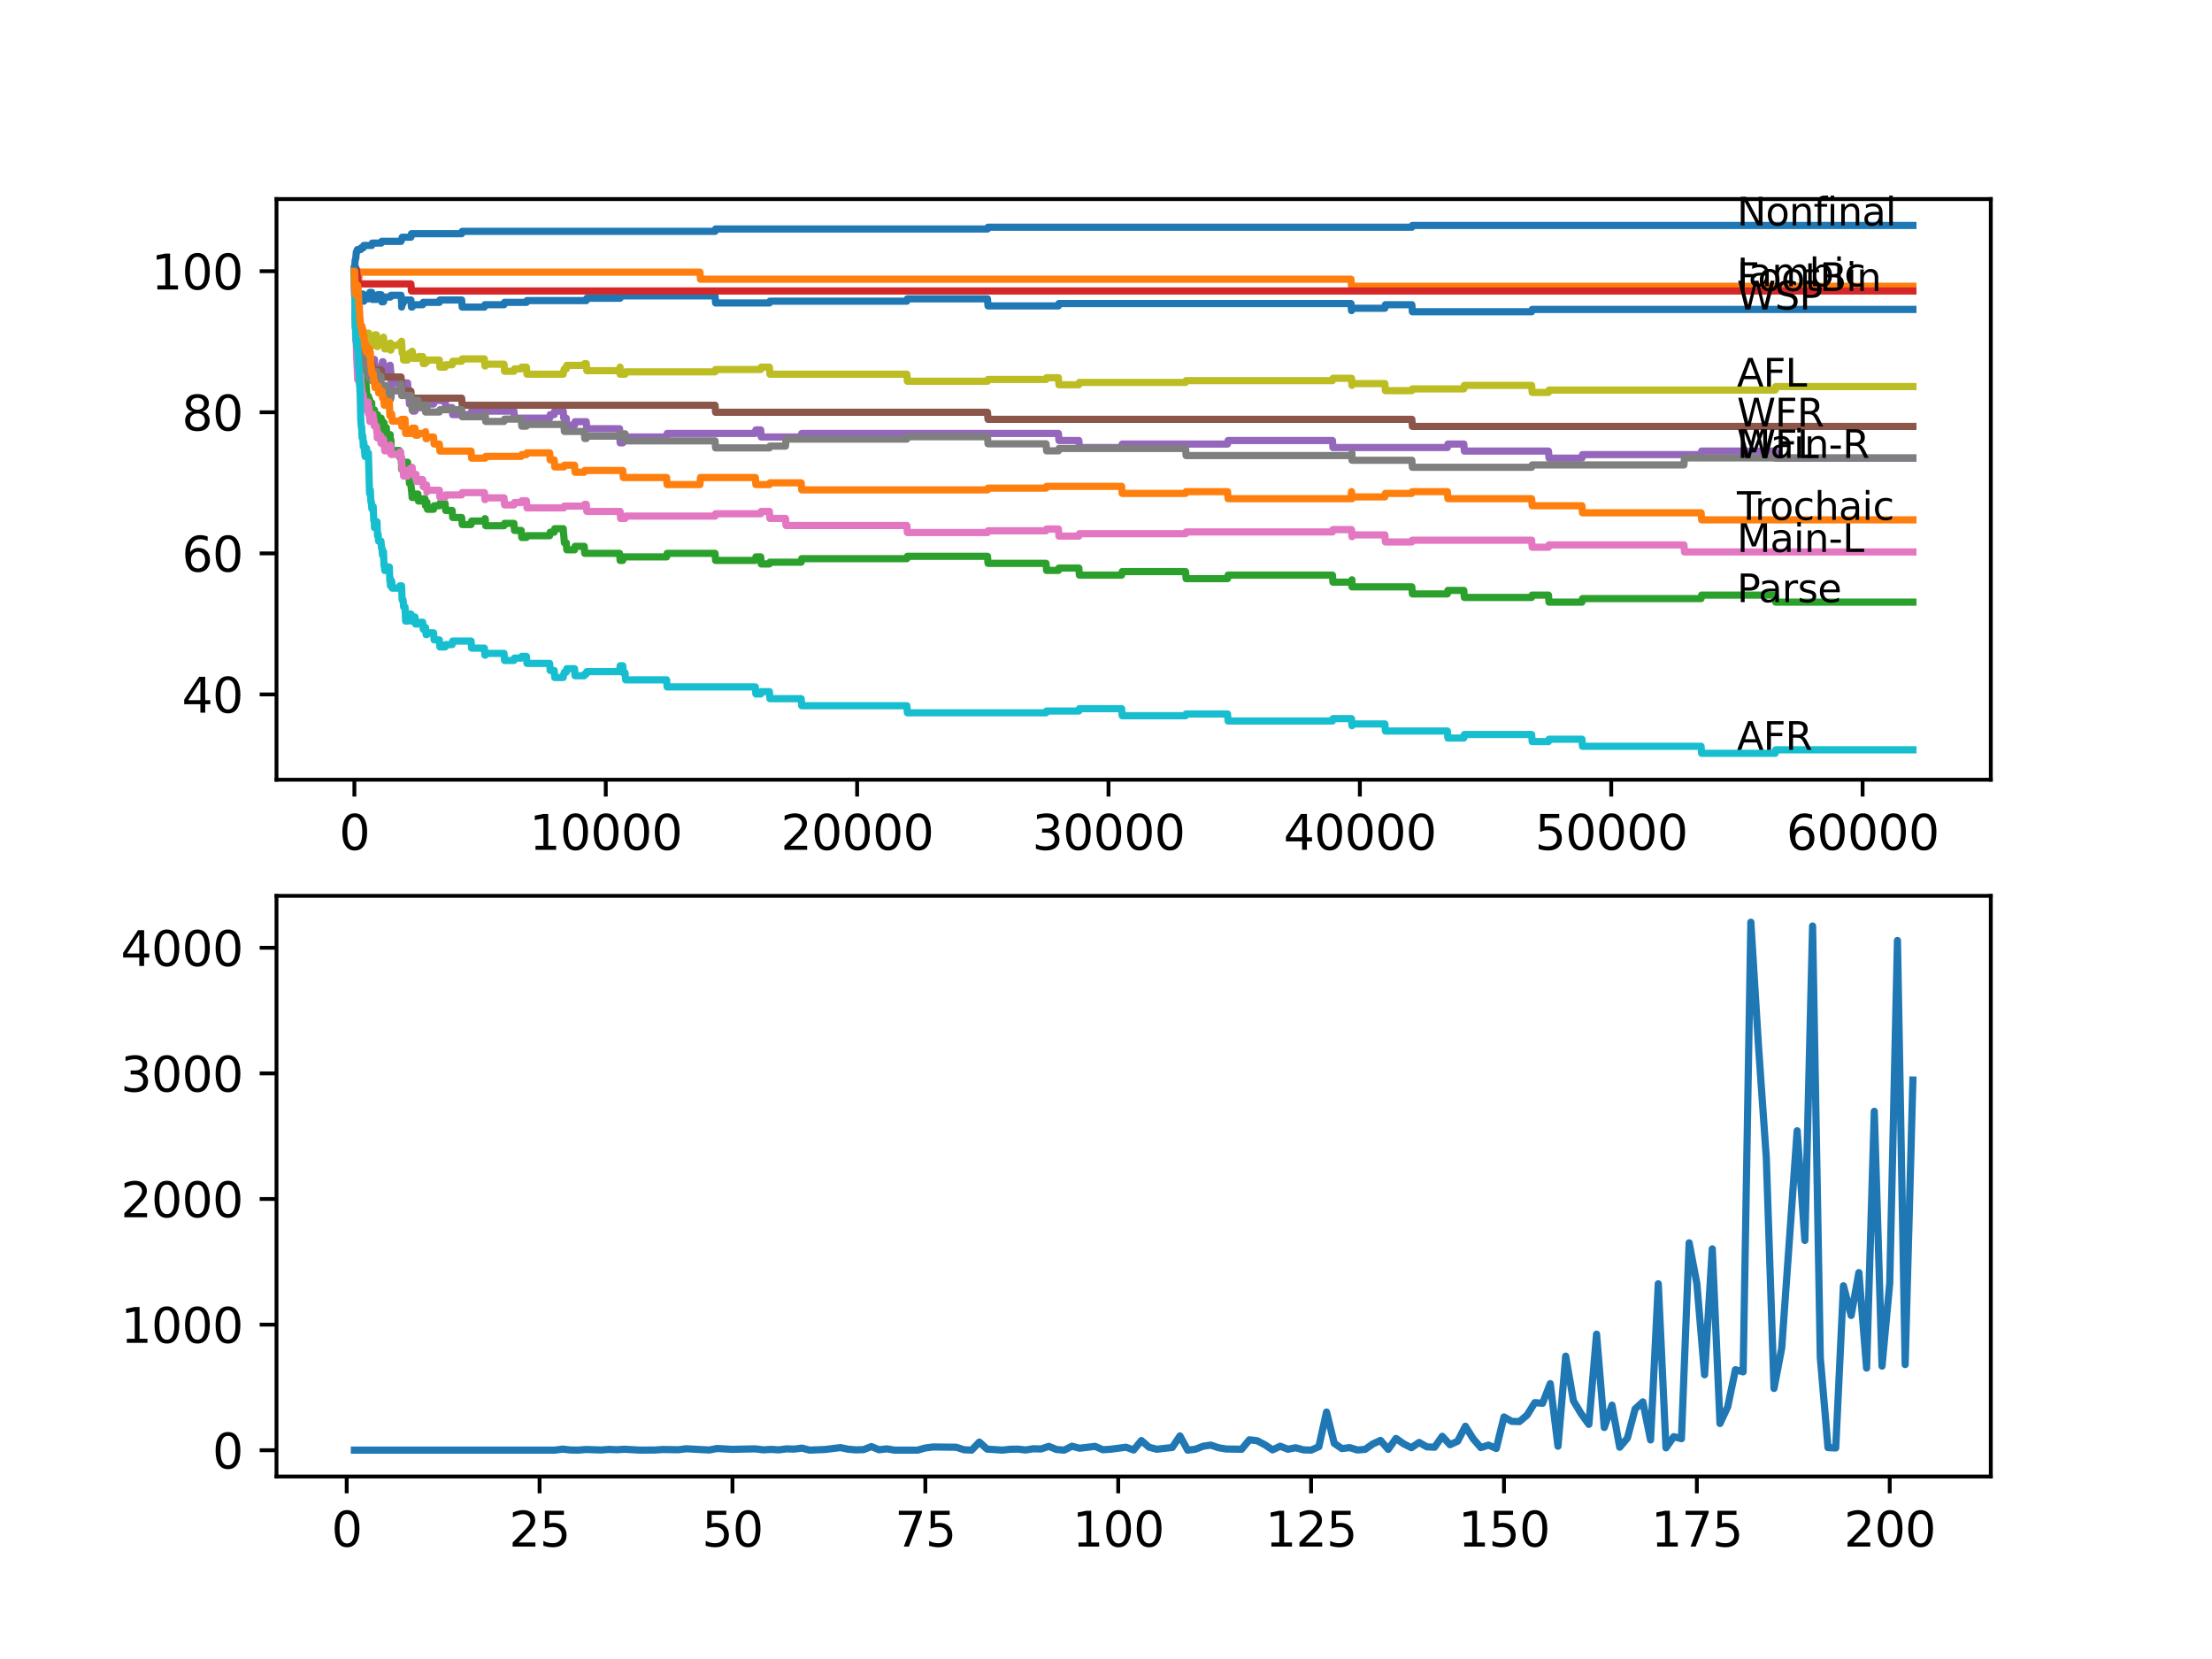<?xml version="1.0" encoding="utf-8" standalone="no"?>
<!DOCTYPE svg PUBLIC "-//W3C//DTD SVG 1.1//EN"
  "http://www.w3.org/Graphics/SVG/1.1/DTD/svg11.dtd">
<svg xmlns:xlink="http://www.w3.org/1999/xlink" width="460.8pt" height="345.6pt" viewBox="0 0 460.8 345.6" xmlns="http://www.w3.org/2000/svg" version="1.1">
 <defs>
  <style type="text/css">*{stroke-linejoin: round; stroke-linecap: butt}</style>
 </defs>
 <g id="figure_1">
  <g id="patch_1">
   <path d="M 0 345.6 
L 460.8 345.6 
L 460.8 0 
L 0 0 
z
" style="fill: #ffffff"/>
  </g>
  <g id="axes_1">
   <g id="patch_2">
    <path d="M 57.6 162.432 
L 414.72 162.432 
L 414.72 41.472 
L 57.6 41.472 
z
" style="fill: #ffffff"/>
   </g>
   <g id="matplotlib.axis_1">
    <g id="xtick_1">
     <g id="line2d_1">
      <defs>
       <path id="m138c1f8726" d="M 0 0 
L 0 3.5 
" style="stroke: #000000; stroke-width: 0.8"/>
      </defs>
      <g>
       <use xlink:href="#m138c1f8726" x="73.827" y="162.432" style="stroke: #000000; stroke-width: 0.8"/>
      </g>
     </g>
     <g id="text_1">
      <!-- 0 -->
      <g transform="translate(70.646 177.03)scale(0.1 -0.1)">
       <defs>
        <path id="DejaVuSans-30" d="M 2034 4250 
Q 1547 4250 1301 3770 
Q 1056 3291 1056 2328 
Q 1056 1369 1301 889 
Q 1547 409 2034 409 
Q 2525 409 2770 889 
Q 3016 1369 3016 2328 
Q 3016 3291 2770 3770 
Q 2525 4250 2034 4250 
z
M 2034 4750 
Q 2819 4750 3233 4129 
Q 3647 3509 3647 2328 
Q 3647 1150 3233 529 
Q 2819 -91 2034 -91 
Q 1250 -91 836 529 
Q 422 1150 422 2328 
Q 422 3509 836 4129 
Q 1250 4750 2034 4750 
z
" transform="scale(0.016)"/>
       </defs>
       <use xlink:href="#DejaVuSans-30"/>
      </g>
     </g>
    </g>
    <g id="xtick_2">
     <g id="line2d_2">
      <g>
       <use xlink:href="#m138c1f8726" x="126.192" y="162.432" style="stroke: #000000; stroke-width: 0.8"/>
      </g>
     </g>
     <g id="text_2">
      <!-- 10000 -->
      <g transform="translate(110.286 177.03)scale(0.1 -0.1)">
       <defs>
        <path id="DejaVuSans-31" d="M 794 531 
L 1825 531 
L 1825 4091 
L 703 3866 
L 703 4441 
L 1819 4666 
L 2450 4666 
L 2450 531 
L 3481 531 
L 3481 0 
L 794 0 
L 794 531 
z
" transform="scale(0.016)"/>
       </defs>
       <use xlink:href="#DejaVuSans-31"/>
       <use xlink:href="#DejaVuSans-30" x="63.623"/>
       <use xlink:href="#DejaVuSans-30" x="127.246"/>
       <use xlink:href="#DejaVuSans-30" x="190.869"/>
       <use xlink:href="#DejaVuSans-30" x="254.492"/>
      </g>
     </g>
    </g>
    <g id="xtick_3">
     <g id="line2d_3">
      <g>
       <use xlink:href="#m138c1f8726" x="178.556" y="162.432" style="stroke: #000000; stroke-width: 0.8"/>
      </g>
     </g>
     <g id="text_3">
      <!-- 20000 -->
      <g transform="translate(162.65 177.03)scale(0.1 -0.1)">
       <defs>
        <path id="DejaVuSans-32" d="M 1228 531 
L 3431 531 
L 3431 0 
L 469 0 
L 469 531 
Q 828 903 1448 1529 
Q 2069 2156 2228 2338 
Q 2531 2678 2651 2914 
Q 2772 3150 2772 3378 
Q 2772 3750 2511 3984 
Q 2250 4219 1831 4219 
Q 1534 4219 1204 4116 
Q 875 4013 500 3803 
L 500 4441 
Q 881 4594 1212 4672 
Q 1544 4750 1819 4750 
Q 2544 4750 2975 4387 
Q 3406 4025 3406 3419 
Q 3406 3131 3298 2873 
Q 3191 2616 2906 2266 
Q 2828 2175 2409 1742 
Q 1991 1309 1228 531 
z
" transform="scale(0.016)"/>
       </defs>
       <use xlink:href="#DejaVuSans-32"/>
       <use xlink:href="#DejaVuSans-30" x="63.623"/>
       <use xlink:href="#DejaVuSans-30" x="127.246"/>
       <use xlink:href="#DejaVuSans-30" x="190.869"/>
       <use xlink:href="#DejaVuSans-30" x="254.492"/>
      </g>
     </g>
    </g>
    <g id="xtick_4">
     <g id="line2d_4">
      <g>
       <use xlink:href="#m138c1f8726" x="230.921" y="162.432" style="stroke: #000000; stroke-width: 0.8"/>
      </g>
     </g>
     <g id="text_4">
      <!-- 30000 -->
      <g transform="translate(215.015 177.03)scale(0.1 -0.1)">
       <defs>
        <path id="DejaVuSans-33" d="M 2597 2516 
Q 3050 2419 3304 2112 
Q 3559 1806 3559 1356 
Q 3559 666 3084 287 
Q 2609 -91 1734 -91 
Q 1441 -91 1130 -33 
Q 819 25 488 141 
L 488 750 
Q 750 597 1062 519 
Q 1375 441 1716 441 
Q 2309 441 2620 675 
Q 2931 909 2931 1356 
Q 2931 1769 2642 2001 
Q 2353 2234 1838 2234 
L 1294 2234 
L 1294 2753 
L 1863 2753 
Q 2328 2753 2575 2939 
Q 2822 3125 2822 3475 
Q 2822 3834 2567 4026 
Q 2313 4219 1838 4219 
Q 1578 4219 1281 4162 
Q 984 4106 628 3988 
L 628 4550 
Q 988 4650 1302 4700 
Q 1616 4750 1894 4750 
Q 2613 4750 3031 4423 
Q 3450 4097 3450 3541 
Q 3450 3153 3228 2886 
Q 3006 2619 2597 2516 
z
" transform="scale(0.016)"/>
       </defs>
       <use xlink:href="#DejaVuSans-33"/>
       <use xlink:href="#DejaVuSans-30" x="63.623"/>
       <use xlink:href="#DejaVuSans-30" x="127.246"/>
       <use xlink:href="#DejaVuSans-30" x="190.869"/>
       <use xlink:href="#DejaVuSans-30" x="254.492"/>
      </g>
     </g>
    </g>
    <g id="xtick_5">
     <g id="line2d_5">
      <g>
       <use xlink:href="#m138c1f8726" x="283.285" y="162.432" style="stroke: #000000; stroke-width: 0.8"/>
      </g>
     </g>
     <g id="text_5">
      <!-- 40000 -->
      <g transform="translate(267.379 177.03)scale(0.1 -0.1)">
       <defs>
        <path id="DejaVuSans-34" d="M 2419 4116 
L 825 1625 
L 2419 1625 
L 2419 4116 
z
M 2253 4666 
L 3047 4666 
L 3047 1625 
L 3713 1625 
L 3713 1100 
L 3047 1100 
L 3047 0 
L 2419 0 
L 2419 1100 
L 313 1100 
L 313 1709 
L 2253 4666 
z
" transform="scale(0.016)"/>
       </defs>
       <use xlink:href="#DejaVuSans-34"/>
       <use xlink:href="#DejaVuSans-30" x="63.623"/>
       <use xlink:href="#DejaVuSans-30" x="127.246"/>
       <use xlink:href="#DejaVuSans-30" x="190.869"/>
       <use xlink:href="#DejaVuSans-30" x="254.492"/>
      </g>
     </g>
    </g>
    <g id="xtick_6">
     <g id="line2d_6">
      <g>
       <use xlink:href="#m138c1f8726" x="335.65" y="162.432" style="stroke: #000000; stroke-width: 0.8"/>
      </g>
     </g>
     <g id="text_6">
      <!-- 50000 -->
      <g transform="translate(319.744 177.03)scale(0.1 -0.1)">
       <defs>
        <path id="DejaVuSans-35" d="M 691 4666 
L 3169 4666 
L 3169 4134 
L 1269 4134 
L 1269 2991 
Q 1406 3038 1543 3061 
Q 1681 3084 1819 3084 
Q 2600 3084 3056 2656 
Q 3513 2228 3513 1497 
Q 3513 744 3044 326 
Q 2575 -91 1722 -91 
Q 1428 -91 1123 -41 
Q 819 9 494 109 
L 494 744 
Q 775 591 1075 516 
Q 1375 441 1709 441 
Q 2250 441 2565 725 
Q 2881 1009 2881 1497 
Q 2881 1984 2565 2268 
Q 2250 2553 1709 2553 
Q 1456 2553 1204 2497 
Q 953 2441 691 2322 
L 691 4666 
z
" transform="scale(0.016)"/>
       </defs>
       <use xlink:href="#DejaVuSans-35"/>
       <use xlink:href="#DejaVuSans-30" x="63.623"/>
       <use xlink:href="#DejaVuSans-30" x="127.246"/>
       <use xlink:href="#DejaVuSans-30" x="190.869"/>
       <use xlink:href="#DejaVuSans-30" x="254.492"/>
      </g>
     </g>
    </g>
    <g id="xtick_7">
     <g id="line2d_7">
      <g>
       <use xlink:href="#m138c1f8726" x="388.014" y="162.432" style="stroke: #000000; stroke-width: 0.8"/>
      </g>
     </g>
     <g id="text_7">
      <!-- 60000 -->
      <g transform="translate(372.108 177.03)scale(0.1 -0.1)">
       <defs>
        <path id="DejaVuSans-36" d="M 2113 2584 
Q 1688 2584 1439 2293 
Q 1191 2003 1191 1497 
Q 1191 994 1439 701 
Q 1688 409 2113 409 
Q 2538 409 2786 701 
Q 3034 994 3034 1497 
Q 3034 2003 2786 2293 
Q 2538 2584 2113 2584 
z
M 3366 4563 
L 3366 3988 
Q 3128 4100 2886 4159 
Q 2644 4219 2406 4219 
Q 1781 4219 1451 3797 
Q 1122 3375 1075 2522 
Q 1259 2794 1537 2939 
Q 1816 3084 2150 3084 
Q 2853 3084 3261 2657 
Q 3669 2231 3669 1497 
Q 3669 778 3244 343 
Q 2819 -91 2113 -91 
Q 1303 -91 875 529 
Q 447 1150 447 2328 
Q 447 3434 972 4092 
Q 1497 4750 2381 4750 
Q 2619 4750 2861 4703 
Q 3103 4656 3366 4563 
z
" transform="scale(0.016)"/>
       </defs>
       <use xlink:href="#DejaVuSans-36"/>
       <use xlink:href="#DejaVuSans-30" x="63.623"/>
       <use xlink:href="#DejaVuSans-30" x="127.246"/>
       <use xlink:href="#DejaVuSans-30" x="190.869"/>
       <use xlink:href="#DejaVuSans-30" x="254.492"/>
      </g>
     </g>
    </g>
   </g>
   <g id="matplotlib.axis_2">
    <g id="ytick_1">
     <g id="line2d_8">
      <defs>
       <path id="md6e688de6b" d="M 0 0 
L -3.5 0 
" style="stroke: #000000; stroke-width: 0.8"/>
      </defs>
      <g>
       <use xlink:href="#md6e688de6b" x="57.6" y="144.664" style="stroke: #000000; stroke-width: 0.8"/>
      </g>
     </g>
     <g id="text_8">
      <!-- 40 -->
      <g transform="translate(37.875 148.463)scale(0.1 -0.1)">
       <use xlink:href="#DejaVuSans-34"/>
       <use xlink:href="#DejaVuSans-30" x="63.623"/>
      </g>
     </g>
    </g>
    <g id="ytick_2">
     <g id="line2d_9">
      <g>
       <use xlink:href="#md6e688de6b" x="57.6" y="115.275" style="stroke: #000000; stroke-width: 0.8"/>
      </g>
     </g>
     <g id="text_9">
      <!-- 60 -->
      <g transform="translate(37.875 119.074)scale(0.1 -0.1)">
       <use xlink:href="#DejaVuSans-36"/>
       <use xlink:href="#DejaVuSans-30" x="63.623"/>
      </g>
     </g>
    </g>
    <g id="ytick_3">
     <g id="line2d_10">
      <g>
       <use xlink:href="#md6e688de6b" x="57.6" y="85.886" style="stroke: #000000; stroke-width: 0.8"/>
      </g>
     </g>
     <g id="text_10">
      <!-- 80 -->
      <g transform="translate(37.875 89.685)scale(0.1 -0.1)">
       <defs>
        <path id="DejaVuSans-38" d="M 2034 2216 
Q 1584 2216 1326 1975 
Q 1069 1734 1069 1313 
Q 1069 891 1326 650 
Q 1584 409 2034 409 
Q 2484 409 2743 651 
Q 3003 894 3003 1313 
Q 3003 1734 2745 1975 
Q 2488 2216 2034 2216 
z
M 1403 2484 
Q 997 2584 770 2862 
Q 544 3141 544 3541 
Q 544 4100 942 4425 
Q 1341 4750 2034 4750 
Q 2731 4750 3128 4425 
Q 3525 4100 3525 3541 
Q 3525 3141 3298 2862 
Q 3072 2584 2669 2484 
Q 3125 2378 3379 2068 
Q 3634 1759 3634 1313 
Q 3634 634 3220 271 
Q 2806 -91 2034 -91 
Q 1263 -91 848 271 
Q 434 634 434 1313 
Q 434 1759 690 2068 
Q 947 2378 1403 2484 
z
M 1172 3481 
Q 1172 3119 1398 2916 
Q 1625 2713 2034 2713 
Q 2441 2713 2670 2916 
Q 2900 3119 2900 3481 
Q 2900 3844 2670 4047 
Q 2441 4250 2034 4250 
Q 1625 4250 1398 4047 
Q 1172 3844 1172 3481 
z
" transform="scale(0.016)"/>
       </defs>
       <use xlink:href="#DejaVuSans-38"/>
       <use xlink:href="#DejaVuSans-30" x="63.623"/>
      </g>
     </g>
    </g>
    <g id="ytick_4">
     <g id="line2d_11">
      <g>
       <use xlink:href="#md6e688de6b" x="57.6" y="56.497" style="stroke: #000000; stroke-width: 0.8"/>
      </g>
     </g>
     <g id="text_11">
      <!-- 100 -->
      <g transform="translate(31.512 60.296)scale(0.1 -0.1)">
       <use xlink:href="#DejaVuSans-31"/>
       <use xlink:href="#DejaVuSans-30" x="63.623"/>
       <use xlink:href="#DejaVuSans-30" x="127.246"/>
      </g>
     </g>
    </g>
   </g>
   <g id="line2d_12">
    <path d="M 73.833 56.007 
L 73.843 56.007 
L 73.859 55.517 
L 73.896 58.824 
L 73.937 57.109 
L 73.953 57.109 
L 73.958 58.579 
L 74.053 56.497 
L 74.058 56.497 
L 74.1 56.497 
L 74.115 55.762 
L 74.152 58.701 
L 74.194 58.211 
L 74.205 58.211 
L 74.32 59.681 
L 74.341 59.681 
L 74.456 61.15 
L 75.126 61.15 
L 75.158 62.62 
L 75.236 62.13 
L 75.404 62.13 
L 75.519 61.763 
L 75.66 61.763 
L 75.665 61.273 
L 75.671 62.742 
L 75.76 62.742 
L 75.796 62.742 
L 75.912 62.252 
L 76.765 62.252 
L 76.88 61.395 
L 76.933 61.395 
L 77.048 60.905 
L 77.435 60.905 
L 77.551 62.375 
L 78.409 62.375 
L 78.525 61.885 
L 78.577 61.885 
L 78.692 61.395 
L 79.404 61.395 
L 79.52 62.865 
L 79.891 62.865 
L 80.007 62.375 
L 80.038 62.375 
L 80.153 61.885 
L 81.326 61.885 
L 81.441 61.518 
L 83.546 61.518 
L 83.656 62.987 
L 83.667 62.497 
L 83.672 63.967 
L 83.761 63.232 
L 83.965 63.232 
L 84.08 62.497 
L 85.599 62.497 
L 85.714 63.967 
L 85.866 63.967 
L 85.981 63.477 
L 88.055 63.477 
L 88.17 62.987 
L 91.527 62.987 
L 91.642 62.497 
L 96.171 62.497 
L 96.287 63.967 
L 100.905 63.967 
L 101.02 63.477 
L 104.995 63.477 
L 105.11 62.987 
L 109.661 62.987 
L 109.776 62.62 
L 122.128 62.62 
L 122.244 62.13 
L 129.166 62.13 
L 129.281 61.64 
L 148.955 61.64 
L 149.07 63.11 
L 160.276 63.11 
L 160.391 62.742 
L 188.909 62.742 
L 189.024 62.252 
L 205.707 62.252 
L 205.823 63.722 
L 220.485 63.722 
L 220.6 63.232 
L 281.432 63.232 
L 281.542 64.702 
L 281.657 64.212 
L 288.49 64.212 
L 288.606 63.477 
L 294.109 63.477 
L 294.224 64.946 
L 319.066 64.946 
L 319.181 64.457 
L 398.487 64.457 
L 398.487 64.457 
" clip-path="url(#p0c9a17ac1f)" style="fill: none; stroke: #1f77b4; stroke-width: 1.5; stroke-linecap: square"/>
   </g>
   <g id="line2d_13">
    <path d="M 73.833 56.497 
L 73.854 55.713 
L 73.869 60.122 
L 73.885 58.652 
L 73.911 61.101 
L 73.995 58.897 
L 74.053 58.897 
L 74.168 61.101 
L 74.288 61.101 
L 74.403 59.632 
L 74.451 59.632 
L 74.487 61.101 
L 74.519 58.162 
L 74.555 58.162 
L 74.739 58.162 
L 74.854 56.693 
L 145.808 56.693 
L 145.923 58.162 
L 281.432 58.162 
L 281.547 59.632 
L 398.487 59.632 
L 398.487 59.632 
" clip-path="url(#p0c9a17ac1f)" style="fill: none; stroke: #ff7f0e; stroke-width: 1.5; stroke-linecap: square"/>
   </g>
   <g id="line2d_14">
    <path d="M 73.833 56.007 
L 73.979 66.661 
L 74.016 65.191 
L 74.042 68.13 
L 74.079 68.13 
L 74.115 68.13 
L 74.231 70.212 
L 74.288 70.212 
L 74.414 74.62 
L 74.451 74.62 
L 74.487 73.151 
L 74.561 74.62 
L 74.65 74.62 
L 74.765 73.886 
L 74.864 73.886 
L 74.917 73.151 
L 74.922 74.62 
L 74.969 74.62 
L 74.974 74.62 
L 75.095 73.151 
L 75.158 73.151 
L 75.273 72.661 
L 75.346 72.661 
L 75.388 71.926 
L 75.435 74.498 
L 75.44 74.498 
L 75.582 74.498 
L 75.603 73.763 
L 75.671 76.212 
L 75.676 76.212 
L 75.796 79.151 
L 75.912 78.661 
L 75.933 78.661 
L 76.048 77.927 
L 76.058 77.927 
L 76.173 79.396 
L 76.194 79.396 
L 76.31 80.865 
L 76.32 80.865 
L 76.435 83.07 
L 76.765 83.07 
L 76.77 82.58 
L 76.776 84.049 
L 76.865 84.049 
L 76.87 84.049 
L 76.985 83.192 
L 77.1 84.662 
L 77.147 84.662 
L 77.179 83.927 
L 77.184 85.396 
L 77.257 84.662 
L 77.352 84.662 
L 77.435 83.927 
L 77.441 85.396 
L 77.456 85.396 
L 77.556 85.396 
L 77.671 86.866 
L 77.739 86.866 
L 77.854 86.131 
L 77.996 86.131 
L 78.006 85.396 
L 78.011 86.866 
L 78.1 86.866 
L 78.577 86.866 
L 78.645 86.376 
L 78.65 87.845 
L 78.676 87.845 
L 78.76 87.845 
L 78.875 87.111 
L 79.404 87.111 
L 79.52 88.58 
L 79.572 88.58 
L 79.687 87.845 
L 79.787 87.845 
L 79.891 89.315 
L 79.897 88.825 
L 79.944 88.825 
L 79.996 88.09 
L 80.001 89.56 
L 80.048 89.07 
L 80.473 89.07 
L 80.588 90.539 
L 80.871 90.539 
L 80.986 92.009 
L 81.101 92.009 
L 81.221 90.539 
L 81.284 90.539 
L 81.326 92.009 
L 81.394 91.641 
L 81.431 91.641 
L 81.551 94.58 
L 81.598 94.58 
L 81.714 93.846 
L 83.19 93.846 
L 83.305 95.315 
L 83.546 95.315 
L 83.656 96.784 
L 83.667 96.295 
L 83.672 97.764 
L 83.756 97.764 
L 84.374 97.764 
L 84.494 96.295 
L 84.903 96.295 
L 85.018 97.764 
L 85.17 97.764 
L 85.29 100.703 
L 85.599 100.703 
L 85.714 102.172 
L 85.74 102.172 
L 85.856 103.642 
L 86.447 103.642 
L 86.563 102.907 
L 87.055 102.907 
L 87.17 104.377 
L 88.055 104.377 
L 88.17 103.887 
L 88.537 103.887 
L 88.647 105.356 
L 88.762 104.621 
L 88.935 104.621 
L 89.05 106.091 
L 90.322 106.091 
L 90.438 105.356 
L 91.527 105.356 
L 91.642 104.866 
L 92.721 104.866 
L 92.836 106.336 
L 94.187 106.336 
L 94.302 107.805 
L 96.171 107.805 
L 96.287 109.275 
L 98.13 109.275 
L 98.245 108.54 
L 100.905 108.54 
L 101.02 108.05 
L 101.073 108.05 
L 101.188 109.52 
L 104.995 109.52 
L 105.11 109.03 
L 107.058 109.03 
L 107.173 110.499 
L 108.582 110.499 
L 108.697 111.969 
L 109.661 111.969 
L 109.776 111.601 
L 114.499 111.601 
L 114.614 110.867 
L 115.447 110.867 
L 115.562 110.132 
L 117.327 110.132 
L 117.442 111.601 
L 117.452 111.601 
L 117.568 113.071 
L 117.96 113.071 
L 118.075 114.54 
L 119.683 114.54 
L 119.798 113.806 
L 121.699 113.806 
L 121.814 115.275 
L 129.067 115.275 
L 129.182 116.744 
L 129.732 116.744 
L 129.847 116.01 
L 138.859 116.01 
L 138.974 115.275 
L 148.955 115.275 
L 149.07 116.744 
L 157.349 116.744 
L 157.464 116.01 
L 158.464 116.01 
L 158.579 117.479 
L 160.276 117.479 
L 160.391 117.112 
L 166.9 117.112 
L 167.015 116.377 
L 188.909 116.377 
L 189.024 115.887 
L 205.707 115.887 
L 205.823 117.357 
L 217.908 117.357 
L 218.024 118.826 
L 220.485 118.826 
L 220.6 118.336 
L 224.742 118.336 
L 224.857 119.806 
L 233.654 119.806 
L 233.77 119.071 
L 246.971 119.071 
L 247.086 120.541 
L 255.716 120.541 
L 255.831 119.806 
L 277.567 119.806 
L 277.682 121.275 
L 281.542 121.275 
L 281.636 120.785 
L 281.641 122.255 
L 294.109 122.255 
L 294.224 123.724 
L 301.513 123.724 
L 301.629 122.99 
L 304.938 122.99 
L 305.053 124.459 
L 319.066 124.459 
L 319.181 123.969 
L 322.574 123.969 
L 322.69 125.439 
L 329.544 125.439 
L 329.659 124.704 
L 354.365 124.704 
L 354.48 123.969 
L 369.797 123.969 
L 369.912 125.439 
L 398.487 125.439 
L 398.487 125.439 
" clip-path="url(#p0c9a17ac1f)" style="fill: none; stroke: #2ca02c; stroke-width: 1.5; stroke-linecap: square"/>
   </g>
   <g id="line2d_15">
    <path d="M 73.833 56.497 
L 73.854 56.497 
L 73.969 56.203 
L 74.288 56.203 
L 74.403 57.673 
L 74.487 57.673 
L 74.602 59.142 
L 85.599 59.142 
L 85.714 60.612 
L 398.487 60.612 
L 398.487 60.612 
" clip-path="url(#p0c9a17ac1f)" style="fill: none; stroke: #d62728; stroke-width: 1.5; stroke-linecap: square"/>
   </g>
   <g id="line2d_16">
    <path d="M 73.833 57.967 
L 73.964 63.967 
L 73.979 63.967 
L 74.037 63.232 
L 74.053 66.171 
L 74.074 66.171 
L 74.157 66.171 
L 74.278 69.11 
L 74.288 69.11 
L 74.403 71.559 
L 74.487 71.559 
L 74.524 73.028 
L 74.597 72.539 
L 74.686 71.314 
L 74.692 72.783 
L 74.702 72.783 
L 74.849 72.783 
L 74.969 71.559 
L 74.974 71.559 
L 75.095 70.089 
L 75.11 70.089 
L 75.231 68.742 
L 75.346 68.742 
L 75.388 68.008 
L 75.393 69.477 
L 75.451 69.477 
L 75.582 69.477 
L 75.603 68.742 
L 75.608 70.212 
L 75.676 70.212 
L 75.791 71.681 
L 75.933 71.681 
L 76.048 70.947 
L 76.058 70.947 
L 76.173 72.416 
L 76.194 72.416 
L 76.31 73.886 
L 76.32 73.886 
L 76.435 76.09 
L 76.734 76.09 
L 76.854 75.11 
L 76.859 75.11 
L 76.975 74.62 
L 76.985 74.62 
L 77.1 76.09 
L 77.147 76.09 
L 77.179 75.355 
L 77.184 76.824 
L 77.257 76.09 
L 77.352 76.09 
L 77.467 75.355 
L 77.556 75.355 
L 77.671 76.824 
L 77.739 76.824 
L 77.854 75.6 
L 77.996 75.6 
L 78.006 74.865 
L 78.011 76.335 
L 78.1 76.335 
L 78.409 76.335 
L 78.525 77.804 
L 78.535 77.804 
L 78.65 77.314 
L 78.76 77.314 
L 78.875 76.58 
L 79.362 76.58 
L 79.478 76.09 
L 79.572 76.09 
L 79.687 75.355 
L 79.787 75.355 
L 79.902 76.824 
L 79.944 76.824 
L 79.996 76.09 
L 80.001 77.559 
L 80.048 77.559 
L 81.101 77.559 
L 81.221 76.09 
L 81.284 76.09 
L 81.399 77.559 
L 81.431 77.559 
L 81.551 80.498 
L 81.598 80.498 
L 81.714 79.763 
L 83.19 79.763 
L 83.305 81.233 
L 84.374 81.233 
L 84.494 79.763 
L 84.903 79.763 
L 85.018 81.233 
L 85.17 81.233 
L 85.29 84.172 
L 85.866 84.172 
L 85.981 85.641 
L 86.447 85.641 
L 86.563 84.906 
L 88.647 84.906 
L 88.762 84.172 
L 90.322 84.172 
L 90.438 83.437 
L 92.721 83.437 
L 92.836 84.906 
L 94.187 84.906 
L 94.302 86.376 
L 98.13 86.376 
L 98.245 85.641 
L 107.058 85.641 
L 107.173 87.111 
L 114.499 87.111 
L 114.614 86.376 
L 115.447 86.376 
L 115.562 85.641 
L 117.327 85.641 
L 117.442 87.111 
L 117.96 87.111 
L 118.075 88.58 
L 119.683 88.58 
L 119.798 87.845 
L 122.128 87.845 
L 122.244 89.315 
L 129.067 89.315 
L 129.187 92.254 
L 129.732 92.254 
L 129.847 91.519 
L 130.214 91.519 
L 130.329 91.029 
L 138.859 91.029 
L 138.974 90.294 
L 157.349 90.294 
L 157.464 89.56 
L 158.464 89.56 
L 158.579 91.029 
L 166.9 91.029 
L 167.015 90.294 
L 220.485 90.294 
L 220.6 91.764 
L 224.742 91.764 
L 224.857 93.233 
L 233.654 93.233 
L 233.77 92.499 
L 255.716 92.499 
L 255.831 91.764 
L 277.567 91.764 
L 277.682 93.233 
L 301.513 93.233 
L 301.629 92.499 
L 304.938 92.499 
L 305.053 93.968 
L 322.574 93.968 
L 322.69 95.437 
L 329.544 95.437 
L 329.659 94.703 
L 354.365 94.703 
L 354.48 93.968 
L 369.797 93.968 
L 369.912 95.437 
L 398.487 95.437 
L 398.487 95.437 
" clip-path="url(#p0c9a17ac1f)" style="fill: none; stroke: #9467bd; stroke-width: 1.5; stroke-linecap: square"/>
   </g>
   <g id="line2d_17">
    <path d="M 73.833 56.497 
L 73.974 65.314 
L 73.99 65.314 
L 74.105 66.783 
L 74.115 66.783 
L 74.241 71.192 
L 74.341 71.192 
L 74.456 72.661 
L 75.126 72.661 
L 75.241 74.13 
L 75.665 74.13 
L 75.781 75.6 
L 77.435 75.6 
L 77.551 77.069 
L 79.404 77.069 
L 79.52 78.539 
L 83.546 78.539 
L 83.662 80.008 
L 83.667 80.008 
L 83.782 81.478 
L 85.599 81.478 
L 85.714 82.947 
L 96.171 82.947 
L 96.287 84.417 
L 148.955 84.417 
L 149.07 85.886 
L 205.707 85.886 
L 205.823 87.355 
L 294.109 87.355 
L 294.224 88.825 
L 398.487 88.825 
L 398.487 88.825 
" clip-path="url(#p0c9a17ac1f)" style="fill: none; stroke: #8c564b; stroke-width: 1.5; stroke-linecap: square"/>
   </g>
   <g id="line2d_18">
    <path d="M 73.833 57.967 
L 73.964 64.775 
L 73.985 64.285 
L 74.006 66.857 
L 74.037 66.489 
L 74.11 70.898 
L 74.157 69.306 
L 74.168 69.306 
L 74.294 74.694 
L 74.299 74.204 
L 74.372 76.163 
L 74.388 76.163 
L 74.508 79.102 
L 74.524 79.102 
L 74.644 78.122 
L 74.686 78.122 
L 74.791 79.592 
L 74.796 78.857 
L 74.849 78.857 
L 74.901 78.367 
L 74.906 79.837 
L 74.948 79.469 
L 75.11 79.469 
L 75.158 78.122 
L 75.163 79.592 
L 75.215 79.592 
L 75.236 79.592 
L 75.351 81.061 
L 75.404 81.061 
L 75.43 82.531 
L 75.514 82.163 
L 75.66 82.163 
L 75.775 83.755 
L 75.796 83.755 
L 75.912 85.225 
L 76.058 85.225 
L 76.173 84.735 
L 76.194 84.735 
L 76.31 84.245 
L 76.346 84.245 
L 76.461 83.755 
L 76.687 83.755 
L 76.77 86.204 
L 76.802 85.837 
L 76.812 85.837 
L 76.87 84.857 
L 76.875 86.327 
L 76.917 86.327 
L 76.933 86.327 
L 77.048 87.796 
L 77.179 87.796 
L 77.294 87.307 
L 77.435 87.307 
L 77.551 86.817 
L 77.556 86.817 
L 77.671 86.327 
L 77.718 86.327 
L 77.781 87.796 
L 77.828 87.307 
L 77.87 87.307 
L 77.985 88.776 
L 78.409 88.776 
L 78.525 90.245 
L 78.535 90.245 
L 78.577 89.756 
L 78.582 91.225 
L 78.635 91.225 
L 78.645 91.225 
L 78.76 90.858 
L 79.357 90.858 
L 79.362 92.327 
L 79.467 91.47 
L 79.891 91.47 
L 79.996 92.939 
L 80.001 92.45 
L 80.038 92.45 
L 80.153 93.919 
L 80.473 93.919 
L 80.588 93.552 
L 80.871 93.552 
L 80.986 93.184 
L 81.284 93.184 
L 81.326 92.694 
L 81.331 94.164 
L 81.384 94.164 
L 81.431 94.164 
L 81.452 93.184 
L 81.457 94.654 
L 81.536 94.654 
L 83.19 94.654 
L 83.305 94.164 
L 83.478 94.164 
L 83.546 95.633 
L 83.588 95.266 
L 83.656 95.266 
L 83.772 97.715 
L 83.965 97.715 
L 84.08 99.185 
L 84.903 99.185 
L 85.018 98.695 
L 85.17 98.695 
L 85.29 97.715 
L 85.74 97.715 
L 85.856 97.348 
L 85.866 97.348 
L 85.981 98.817 
L 86.678 98.817 
L 86.793 100.287 
L 87.055 100.287 
L 87.17 99.919 
L 88.055 99.919 
L 88.17 101.389 
L 88.537 101.389 
L 88.652 101.021 
L 88.861 101.021 
L 88.935 102.491 
L 88.971 102.123 
L 91.527 102.123 
L 91.642 103.593 
L 92.721 103.593 
L 92.836 103.103 
L 96.171 103.103 
L 96.287 102.613 
L 100.905 102.613 
L 101.02 104.083 
L 101.073 104.083 
L 101.188 103.715 
L 104.995 103.715 
L 105.11 105.185 
L 107.058 105.185 
L 107.173 104.695 
L 108.582 104.695 
L 108.697 104.328 
L 109.661 104.328 
L 109.776 105.797 
L 117.452 105.797 
L 117.568 105.43 
L 121.699 105.43 
L 121.814 105.062 
L 122.128 105.062 
L 122.244 106.532 
L 129.166 106.532 
L 129.281 108.001 
L 130.214 108.001 
L 130.329 107.511 
L 148.955 107.511 
L 149.07 107.022 
L 158.464 107.022 
L 158.579 106.532 
L 160.276 106.532 
L 160.391 108.001 
L 163.633 108.001 
L 163.748 109.471 
L 188.909 109.471 
L 189.024 110.94 
L 205.707 110.94 
L 205.823 110.573 
L 217.908 110.573 
L 218.024 110.205 
L 220.485 110.205 
L 220.6 111.675 
L 224.742 111.675 
L 224.857 111.185 
L 246.971 111.185 
L 247.086 110.818 
L 277.567 110.818 
L 277.682 110.328 
L 281.542 110.328 
L 281.636 111.797 
L 281.652 111.43 
L 288.49 111.43 
L 288.606 112.899 
L 294.109 112.899 
L 294.224 112.532 
L 319.066 112.532 
L 319.181 114.001 
L 322.574 114.001 
L 322.69 113.512 
L 350.794 113.512 
L 350.909 114.981 
L 398.487 114.981 
L 398.487 114.981 
" clip-path="url(#p0c9a17ac1f)" style="fill: none; stroke: #e377c2; stroke-width: 1.5; stroke-linecap: square"/>
   </g>
   <g id="line2d_19">
    <path d="M 73.833 56.007 
L 73.848 55.713 
L 73.859 58.652 
L 73.917 57.305 
L 73.922 57.305 
L 74.037 62.693 
L 74.047 62.203 
L 74.11 61.714 
L 74.121 64.653 
L 74.131 64.653 
L 74.147 64.653 
L 74.225 67.102 
L 74.257 65.632 
L 74.267 65.632 
L 74.294 64.897 
L 74.346 68.571 
L 74.356 68.571 
L 74.367 68.571 
L 74.487 65.632 
L 74.524 65.632 
L 74.644 68.571 
L 74.686 68.571 
L 74.791 67.836 
L 74.901 70.775 
L 74.906 69.306 
L 74.917 69.306 
L 75.032 70.775 
L 75.11 70.775 
L 75.158 75.184 
L 75.231 74.694 
L 75.236 74.694 
L 75.351 73.224 
L 75.404 73.224 
L 75.43 72.857 
L 75.435 74.326 
L 75.498 74.326 
L 75.66 74.326 
L 75.665 73.837 
L 75.702 76.775 
L 75.76 75.306 
L 75.796 75.306 
L 75.912 74.816 
L 76.687 74.816 
L 76.734 73.347 
L 76.776 75.796 
L 76.791 75.796 
L 76.812 75.796 
L 76.87 78.735 
L 76.927 78.367 
L 76.933 78.367 
L 77.048 77.878 
L 77.435 77.878 
L 77.551 79.347 
L 77.718 79.347 
L 77.781 77.878 
L 77.828 79.347 
L 77.87 79.347 
L 77.985 77.878 
L 78.409 77.878 
L 78.525 77.388 
L 78.535 77.388 
L 78.65 79.837 
L 79.357 79.837 
L 79.362 78.367 
L 79.41 81.306 
L 79.462 81.306 
L 79.891 81.306 
L 80.007 80.816 
L 80.038 80.816 
L 80.153 80.327 
L 80.473 80.327 
L 80.588 81.796 
L 80.871 81.796 
L 80.986 83.266 
L 81.326 83.266 
L 81.441 82.898 
L 81.452 82.898 
L 81.567 81.429 
L 83.478 81.429 
L 83.546 79.959 
L 83.588 81.429 
L 83.656 81.429 
L 83.667 80.939 
L 83.672 82.408 
L 83.756 82.408 
L 85.599 82.408 
L 85.714 83.878 
L 85.74 83.878 
L 85.856 85.347 
L 85.866 85.347 
L 85.981 84.857 
L 86.678 84.857 
L 86.793 83.388 
L 87.055 83.388 
L 87.17 84.857 
L 88.055 84.857 
L 88.17 84.368 
L 88.537 84.368 
L 88.652 85.837 
L 88.861 85.837 
L 88.935 84.368 
L 88.971 85.837 
L 91.527 85.837 
L 91.642 85.347 
L 96.171 85.347 
L 96.287 86.817 
L 100.905 86.817 
L 101.02 86.327 
L 101.073 86.327 
L 101.188 87.796 
L 104.995 87.796 
L 105.11 87.307 
L 108.582 87.307 
L 108.697 88.776 
L 109.661 88.776 
L 109.776 88.409 
L 117.452 88.409 
L 117.568 89.878 
L 121.699 89.878 
L 121.814 91.347 
L 122.128 91.347 
L 122.244 90.858 
L 129.166 90.858 
L 129.281 90.368 
L 130.214 90.368 
L 130.329 91.837 
L 148.955 91.837 
L 149.07 93.307 
L 160.276 93.307 
L 160.391 92.939 
L 163.633 92.939 
L 163.748 91.47 
L 188.909 91.47 
L 189.024 90.98 
L 205.707 90.98 
L 205.823 92.45 
L 217.908 92.45 
L 218.024 93.919 
L 220.485 93.919 
L 220.6 93.429 
L 246.971 93.429 
L 247.086 94.899 
L 281.542 94.899 
L 281.636 94.409 
L 281.641 95.878 
L 294.109 95.878 
L 294.224 97.348 
L 319.066 97.348 
L 319.181 96.858 
L 350.794 96.858 
L 350.909 95.388 
L 398.487 95.388 
L 398.487 95.388 
" clip-path="url(#p0c9a17ac1f)" style="fill: none; stroke: #7f7f7f; stroke-width: 1.5; stroke-linecap: square"/>
   </g>
   <g id="line2d_20">
    <path d="M 73.833 57.967 
L 73.864 56.154 
L 73.901 59.583 
L 73.911 59.583 
L 74.016 62.277 
L 74.026 61.91 
L 74.037 61.91 
L 74.047 61.42 
L 74.105 64.359 
L 74.131 63.134 
L 74.147 63.134 
L 74.157 62.767 
L 74.173 65.706 
L 74.225 65.216 
L 74.267 65.216 
L 74.309 69.134 
L 74.388 68.155 
L 74.451 68.155 
L 74.524 71.094 
L 74.566 70.604 
L 74.597 70.604 
L 74.686 70.114 
L 74.692 71.583 
L 74.697 71.583 
L 74.791 71.583 
L 74.906 70.359 
L 74.917 70.359 
L 75.032 69.992 
L 75.11 69.992 
L 75.158 68.645 
L 75.163 70.114 
L 75.215 70.114 
L 75.388 70.114 
L 75.404 69.379 
L 75.409 70.849 
L 75.493 70.481 
L 75.603 70.481 
L 75.66 69.747 
L 75.665 71.216 
L 75.718 69.869 
L 75.796 69.869 
L 75.912 71.339 
L 76.058 71.339 
L 76.173 70.849 
L 76.194 70.849 
L 76.31 70.359 
L 76.346 70.359 
L 76.461 69.869 
L 76.734 69.869 
L 76.765 69.379 
L 76.77 70.849 
L 76.838 69.992 
L 76.859 69.992 
L 76.87 69.502 
L 76.938 72.441 
L 76.943 72.441 
L 77.179 72.441 
L 77.294 71.951 
L 77.435 71.951 
L 77.551 71.461 
L 77.556 71.461 
L 77.671 70.971 
L 77.781 70.971 
L 77.896 70.481 
L 78.006 70.481 
L 78.121 69.747 
L 78.409 69.747 
L 78.525 71.216 
L 78.535 71.216 
L 78.577 70.726 
L 78.582 72.196 
L 78.635 72.196 
L 78.645 72.196 
L 78.76 71.828 
L 79.362 71.828 
L 79.478 70.971 
L 79.787 70.971 
L 79.891 70.236 
L 79.996 71.706 
L 80.001 71.216 
L 80.038 71.216 
L 80.153 72.686 
L 80.473 72.686 
L 80.588 72.318 
L 80.871 72.318 
L 80.986 71.951 
L 81.284 71.951 
L 81.326 71.461 
L 81.331 72.93 
L 81.384 72.93 
L 81.431 72.93 
L 81.551 71.951 
L 83.19 71.951 
L 83.305 71.461 
L 83.546 71.461 
L 83.656 71.094 
L 83.772 73.543 
L 83.965 73.543 
L 84.08 75.012 
L 84.903 75.012 
L 85.018 74.522 
L 85.17 74.522 
L 85.29 73.543 
L 85.74 73.543 
L 85.856 73.175 
L 85.866 73.175 
L 85.981 74.645 
L 87.055 74.645 
L 87.17 74.277 
L 88.055 74.277 
L 88.17 75.747 
L 88.537 75.747 
L 88.652 75.379 
L 88.935 75.379 
L 89.05 75.012 
L 91.527 75.012 
L 91.642 76.482 
L 92.721 76.482 
L 92.836 75.992 
L 94.187 75.992 
L 94.302 75.257 
L 96.171 75.257 
L 96.287 74.767 
L 100.905 74.767 
L 101.02 76.237 
L 101.073 76.237 
L 101.188 75.869 
L 104.995 75.869 
L 105.11 77.339 
L 107.058 77.339 
L 107.173 76.849 
L 108.582 76.849 
L 108.697 76.482 
L 109.661 76.482 
L 109.776 77.951 
L 117.327 77.951 
L 117.442 77.216 
L 117.452 77.216 
L 117.568 76.849 
L 117.96 76.849 
L 118.075 76.114 
L 121.699 76.114 
L 121.814 75.747 
L 122.128 75.747 
L 122.244 77.216 
L 129.067 77.216 
L 129.166 76.482 
L 129.172 77.951 
L 130.214 77.951 
L 130.329 77.461 
L 148.955 77.461 
L 149.07 76.971 
L 158.464 76.971 
L 158.579 76.482 
L 160.276 76.482 
L 160.391 77.951 
L 188.909 77.951 
L 189.024 79.42 
L 205.707 79.42 
L 205.823 79.053 
L 217.908 79.053 
L 218.024 78.686 
L 220.485 78.686 
L 220.6 80.155 
L 224.742 80.155 
L 224.857 79.665 
L 246.971 79.665 
L 247.086 79.298 
L 277.567 79.298 
L 277.682 78.808 
L 281.542 78.808 
L 281.636 80.278 
L 281.652 79.91 
L 288.49 79.91 
L 288.606 81.38 
L 294.109 81.38 
L 294.224 81.012 
L 304.938 81.012 
L 305.053 80.278 
L 319.066 80.278 
L 319.181 81.747 
L 322.574 81.747 
L 322.69 81.257 
L 369.797 81.257 
L 369.912 80.523 
L 398.487 80.523 
L 398.487 80.523 
" clip-path="url(#p0c9a17ac1f)" style="fill: none; stroke: #bcbd22; stroke-width: 1.5; stroke-linecap: square"/>
   </g>
   <g id="line2d_21">
    <path d="M 73.833 56.497 
L 73.843 55.713 
L 73.88 59.093 
L 73.896 58.603 
L 74.016 68.4 
L 74.037 68.032 
L 74.1 67.053 
L 74.115 69.992 
L 74.126 69.992 
L 74.147 69.992 
L 74.262 71.461 
L 74.267 71.461 
L 74.294 70.726 
L 74.299 72.196 
L 74.377 70.971 
L 74.451 70.971 
L 74.571 73.91 
L 74.597 73.91 
L 74.686 76.849 
L 74.712 76.114 
L 74.791 76.114 
L 74.917 80.523 
L 74.974 80.155 
L 74.98 81.625 
L 75.011 81.625 
L 75.021 81.625 
L 75.152 87.502 
L 75.158 87.502 
L 75.273 88.972 
L 75.346 88.972 
L 75.43 91.176 
L 75.461 90.809 
L 75.582 90.809 
L 75.676 93.013 
L 75.697 92.523 
L 75.796 92.156 
L 75.912 93.625 
L 75.933 93.625 
L 76.048 95.095 
L 76.058 95.095 
L 76.173 94.605 
L 76.194 94.605 
L 76.31 94.115 
L 76.32 94.115 
L 76.341 93.38 
L 76.346 94.85 
L 76.425 94.36 
L 76.734 94.36 
L 76.854 98.401 
L 76.859 98.401 
L 76.985 102.809 
L 77.1 102.074 
L 77.147 102.074 
L 77.263 104.524 
L 77.352 104.524 
L 77.467 105.993 
L 77.556 105.993 
L 77.671 105.503 
L 77.739 105.503 
L 77.86 108.442 
L 77.996 108.442 
L 78.006 109.912 
L 78.106 109.177 
L 78.409 109.177 
L 78.525 108.687 
L 78.535 108.687 
L 78.645 111.626 
L 78.65 111.258 
L 78.76 111.258 
L 78.875 112.728 
L 79.362 112.728 
L 79.478 114.197 
L 79.572 114.197 
L 79.687 115.667 
L 79.787 115.667 
L 79.891 114.932 
L 79.996 117.871 
L 80.007 117.381 
L 80.038 117.381 
L 80.153 118.851 
L 80.473 118.851 
L 80.588 118.483 
L 80.871 118.483 
L 80.986 118.116 
L 81.101 118.116 
L 81.221 121.055 
L 81.284 121.055 
L 81.326 120.565 
L 81.331 122.034 
L 81.384 122.034 
L 81.431 122.034 
L 81.551 121.055 
L 81.598 121.055 
L 81.714 122.524 
L 83.19 122.524 
L 83.305 122.034 
L 83.656 122.034 
L 83.777 124.973 
L 83.965 124.973 
L 84.08 126.443 
L 84.374 126.443 
L 84.494 129.382 
L 84.903 129.382 
L 85.018 128.892 
L 85.17 128.892 
L 85.29 127.912 
L 85.599 127.912 
L 85.714 129.382 
L 85.74 129.382 
L 85.856 129.014 
L 85.866 129.014 
L 85.981 128.525 
L 86.447 128.525 
L 86.563 129.994 
L 87.055 129.994 
L 87.17 129.627 
L 88.055 129.627 
L 88.17 131.096 
L 88.537 131.096 
L 88.647 130.729 
L 88.762 132.198 
L 88.935 132.198 
L 89.05 131.831 
L 90.322 131.831 
L 90.438 133.3 
L 91.527 133.3 
L 91.642 134.77 
L 92.721 134.77 
L 92.836 134.28 
L 94.187 134.28 
L 94.302 133.545 
L 98.13 133.545 
L 98.245 135.015 
L 100.905 135.015 
L 101.02 136.484 
L 101.073 136.484 
L 101.188 136.117 
L 104.995 136.117 
L 105.11 137.586 
L 107.058 137.586 
L 107.173 137.096 
L 108.582 137.096 
L 108.697 136.729 
L 109.661 136.729 
L 109.776 138.198 
L 114.499 138.198 
L 114.614 139.668 
L 115.447 139.668 
L 115.562 141.137 
L 117.327 141.137 
L 117.442 140.403 
L 117.452 140.403 
L 117.568 140.035 
L 117.96 140.035 
L 118.075 139.3 
L 119.683 139.3 
L 119.798 140.77 
L 121.699 140.77 
L 121.814 140.403 
L 122.128 140.403 
L 122.244 139.913 
L 129.067 139.913 
L 129.182 138.688 
L 129.732 138.688 
L 129.847 140.158 
L 130.214 140.158 
L 130.329 141.627 
L 138.859 141.627 
L 138.974 143.097 
L 157.349 143.097 
L 157.464 144.566 
L 158.464 144.566 
L 158.579 144.076 
L 160.276 144.076 
L 160.391 145.546 
L 166.9 145.546 
L 167.015 147.015 
L 188.909 147.015 
L 189.024 148.484 
L 217.908 148.484 
L 218.024 148.117 
L 224.742 148.117 
L 224.857 147.627 
L 233.654 147.627 
L 233.77 149.097 
L 246.971 149.097 
L 247.086 148.729 
L 255.716 148.729 
L 255.831 150.199 
L 277.567 150.199 
L 277.682 149.709 
L 281.542 149.709 
L 281.636 151.178 
L 281.652 150.811 
L 288.49 150.811 
L 288.606 152.281 
L 301.513 152.281 
L 301.629 153.75 
L 304.938 153.75 
L 305.053 153.015 
L 319.066 153.015 
L 319.181 154.485 
L 322.574 154.485 
L 322.69 153.995 
L 329.544 153.995 
L 329.659 155.464 
L 354.365 155.464 
L 354.48 156.934 
L 369.797 156.934 
L 369.912 156.199 
L 398.487 156.199 
L 398.487 156.199 
" clip-path="url(#p0c9a17ac1f)" style="fill: none; stroke: #17becf; stroke-width: 1.5; stroke-linecap: square"/>
   </g>
   <g id="line2d_22">
    <path d="M 73.833 56.497 
L 73.985 54.195 
L 73.99 54.195 
L 74.105 53.828 
L 74.115 53.828 
L 74.236 52.481 
L 74.341 52.481 
L 74.456 51.991 
L 75.126 51.991 
L 75.241 51.623 
L 75.665 51.623 
L 75.781 51.134 
L 77.435 51.134 
L 77.551 50.644 
L 79.404 50.644 
L 79.52 50.276 
L 83.546 50.276 
L 83.662 49.909 
L 83.667 49.909 
L 83.782 49.419 
L 85.599 49.419 
L 85.714 48.685 
L 96.171 48.685 
L 96.287 48.195 
L 148.955 48.195 
L 149.07 47.705 
L 205.707 47.705 
L 205.823 47.338 
L 294.109 47.338 
L 294.224 46.97 
L 398.487 46.97 
L 398.487 46.97 
" clip-path="url(#p0c9a17ac1f)" style="fill: none; stroke: #1f77b4; stroke-width: 1.5; stroke-linecap: square"/>
   </g>
   <g id="line2d_23">
    <path d="M 73.833 56.497 
L 73.838 56.497 
L 73.958 59.803 
L 73.979 59.803 
L 74.016 61.273 
L 74.058 59.436 
L 74.084 59.436 
L 74.513 59.436 
L 74.629 60.905 
L 74.65 60.905 
L 74.77 63.844 
L 74.864 63.844 
L 74.98 66.416 
L 75.021 66.416 
L 75.137 67.885 
L 75.346 67.885 
L 75.404 69.355 
L 75.456 68.62 
L 75.582 68.62 
L 75.697 70.089 
L 75.796 69.722 
L 75.912 71.192 
L 75.933 71.192 
L 76.048 72.661 
L 76.32 72.661 
L 76.341 71.926 
L 76.346 73.396 
L 76.425 73.396 
L 76.77 73.396 
L 76.891 72.661 
L 76.933 72.661 
L 76.985 74.13 
L 77.043 73.396 
L 77.147 73.396 
L 77.268 76.335 
L 77.352 76.335 
L 77.467 77.804 
L 77.739 77.804 
L 77.854 79.274 
L 77.996 79.274 
L 78.111 80.743 
L 78.645 80.743 
L 78.76 80.376 
L 78.875 81.845 
L 79.404 81.845 
L 79.52 81.478 
L 79.572 81.478 
L 79.687 82.947 
L 79.944 82.947 
L 80.059 84.417 
L 80.473 84.417 
L 80.588 84.049 
L 80.871 84.049 
L 80.986 83.682 
L 81.101 83.682 
L 81.221 86.621 
L 81.326 86.621 
L 81.441 86.253 
L 81.598 86.253 
L 81.714 87.723 
L 83.546 87.723 
L 83.656 87.355 
L 83.703 88.825 
L 83.766 88.09 
L 83.965 88.09 
L 84.08 87.355 
L 84.374 87.355 
L 84.494 90.294 
L 85.599 90.294 
L 85.714 89.56 
L 85.74 89.56 
L 85.856 89.192 
L 86.447 89.192 
L 86.563 90.662 
L 87.055 90.662 
L 87.17 90.294 
L 88.537 90.294 
L 88.647 89.927 
L 88.762 91.396 
L 88.935 91.396 
L 89.05 91.029 
L 90.322 91.029 
L 90.438 92.499 
L 91.527 92.499 
L 91.642 93.968 
L 98.13 93.968 
L 98.245 95.437 
L 101.073 95.437 
L 101.188 95.07 
L 108.582 95.07 
L 108.697 94.703 
L 109.661 94.703 
L 109.776 94.335 
L 114.499 94.335 
L 114.614 95.805 
L 115.447 95.805 
L 115.562 97.274 
L 117.452 97.274 
L 117.568 96.907 
L 119.683 96.907 
L 119.798 98.376 
L 121.699 98.376 
L 121.814 98.009 
L 129.732 98.009 
L 129.847 99.478 
L 138.859 99.478 
L 138.974 100.948 
L 145.808 100.948 
L 145.923 99.478 
L 157.349 99.478 
L 157.464 100.948 
L 160.276 100.948 
L 160.391 100.581 
L 166.9 100.581 
L 167.015 102.05 
L 205.707 102.05 
L 205.823 101.683 
L 217.908 101.683 
L 218.024 101.315 
L 233.654 101.315 
L 233.77 102.785 
L 246.971 102.785 
L 247.086 102.417 
L 255.716 102.417 
L 255.831 103.887 
L 281.432 103.887 
L 281.542 102.417 
L 281.636 103.887 
L 281.652 103.519 
L 288.49 103.519 
L 288.606 102.785 
L 294.109 102.785 
L 294.224 102.417 
L 301.513 102.417 
L 301.629 103.887 
L 319.066 103.887 
L 319.181 105.356 
L 329.544 105.356 
L 329.659 106.826 
L 354.365 106.826 
L 354.48 108.295 
L 398.487 108.295 
L 398.487 108.295 
" clip-path="url(#p0c9a17ac1f)" style="fill: none; stroke: #ff7f0e; stroke-width: 1.5; stroke-linecap: square"/>
   </g>
   <g id="patch_3">
    <path d="M 57.6 162.432 
L 57.6 41.472 
" style="fill: none; stroke: #000000; stroke-width: 0.8; stroke-linejoin: miter; stroke-linecap: square"/>
   </g>
   <g id="patch_4">
    <path d="M 414.72 162.432 
L 414.72 41.472 
" style="fill: none; stroke: #000000; stroke-width: 0.8; stroke-linejoin: miter; stroke-linecap: square"/>
   </g>
   <g id="patch_5">
    <path d="M 57.6 162.432 
L 414.72 162.432 
" style="fill: none; stroke: #000000; stroke-width: 0.8; stroke-linejoin: miter; stroke-linecap: square"/>
   </g>
   <g id="patch_6">
    <path d="M 57.6 41.472 
L 414.72 41.472 
" style="fill: none; stroke: #000000; stroke-width: 0.8; stroke-linejoin: miter; stroke-linecap: square"/>
   </g>
   <g id="text_12">
    <!-- WSP -->
    <g transform="translate(361.832 64.457)scale(0.08 -0.08)">
     <defs>
      <path id="DejaVuSans-57" d="M 213 4666 
L 850 4666 
L 1831 722 
L 2809 4666 
L 3519 4666 
L 4500 722 
L 5478 4666 
L 6119 4666 
L 4947 0 
L 4153 0 
L 3169 4050 
L 2175 0 
L 1381 0 
L 213 4666 
z
" transform="scale(0.016)"/>
      <path id="DejaVuSans-53" d="M 3425 4513 
L 3425 3897 
Q 3066 4069 2747 4153 
Q 2428 4238 2131 4238 
Q 1616 4238 1336 4038 
Q 1056 3838 1056 3469 
Q 1056 3159 1242 3001 
Q 1428 2844 1947 2747 
L 2328 2669 
Q 3034 2534 3370 2195 
Q 3706 1856 3706 1288 
Q 3706 609 3251 259 
Q 2797 -91 1919 -91 
Q 1588 -91 1214 -16 
Q 841 59 441 206 
L 441 856 
Q 825 641 1194 531 
Q 1563 422 1919 422 
Q 2459 422 2753 634 
Q 3047 847 3047 1241 
Q 3047 1584 2836 1778 
Q 2625 1972 2144 2069 
L 1759 2144 
Q 1053 2284 737 2584 
Q 422 2884 422 3419 
Q 422 4038 858 4394 
Q 1294 4750 2059 4750 
Q 2388 4750 2728 4690 
Q 3069 4631 3425 4513 
z
" transform="scale(0.016)"/>
      <path id="DejaVuSans-50" d="M 1259 4147 
L 1259 2394 
L 2053 2394 
Q 2494 2394 2734 2622 
Q 2975 2850 2975 3272 
Q 2975 3691 2734 3919 
Q 2494 4147 2053 4147 
L 1259 4147 
z
M 628 4666 
L 2053 4666 
Q 2838 4666 3239 4311 
Q 3641 3956 3641 3272 
Q 3641 2581 3239 2228 
Q 2838 1875 2053 1875 
L 1259 1875 
L 1259 0 
L 628 0 
L 628 4666 
z
" transform="scale(0.016)"/>
     </defs>
     <use xlink:href="#DejaVuSans-57"/>
     <use xlink:href="#DejaVuSans-53" x="98.877"/>
     <use xlink:href="#DejaVuSans-50" x="162.354"/>
    </g>
   </g>
   <g id="text_13">
    <!-- Iambic -->
    <g transform="translate(361.832 59.632)scale(0.08 -0.08)">
     <defs>
      <path id="DejaVuSans-49" d="M 628 4666 
L 1259 4666 
L 1259 0 
L 628 0 
L 628 4666 
z
" transform="scale(0.016)"/>
      <path id="DejaVuSans-61" d="M 2194 1759 
Q 1497 1759 1228 1600 
Q 959 1441 959 1056 
Q 959 750 1161 570 
Q 1363 391 1709 391 
Q 2188 391 2477 730 
Q 2766 1069 2766 1631 
L 2766 1759 
L 2194 1759 
z
M 3341 1997 
L 3341 0 
L 2766 0 
L 2766 531 
Q 2569 213 2275 61 
Q 1981 -91 1556 -91 
Q 1019 -91 701 211 
Q 384 513 384 1019 
Q 384 1609 779 1909 
Q 1175 2209 1959 2209 
L 2766 2209 
L 2766 2266 
Q 2766 2663 2505 2880 
Q 2244 3097 1772 3097 
Q 1472 3097 1187 3025 
Q 903 2953 641 2809 
L 641 3341 
Q 956 3463 1253 3523 
Q 1550 3584 1831 3584 
Q 2591 3584 2966 3190 
Q 3341 2797 3341 1997 
z
" transform="scale(0.016)"/>
      <path id="DejaVuSans-6d" d="M 3328 2828 
Q 3544 3216 3844 3400 
Q 4144 3584 4550 3584 
Q 5097 3584 5394 3201 
Q 5691 2819 5691 2113 
L 5691 0 
L 5113 0 
L 5113 2094 
Q 5113 2597 4934 2840 
Q 4756 3084 4391 3084 
Q 3944 3084 3684 2787 
Q 3425 2491 3425 1978 
L 3425 0 
L 2847 0 
L 2847 2094 
Q 2847 2600 2669 2842 
Q 2491 3084 2119 3084 
Q 1678 3084 1418 2786 
Q 1159 2488 1159 1978 
L 1159 0 
L 581 0 
L 581 3500 
L 1159 3500 
L 1159 2956 
Q 1356 3278 1631 3431 
Q 1906 3584 2284 3584 
Q 2666 3584 2933 3390 
Q 3200 3197 3328 2828 
z
" transform="scale(0.016)"/>
      <path id="DejaVuSans-62" d="M 3116 1747 
Q 3116 2381 2855 2742 
Q 2594 3103 2138 3103 
Q 1681 3103 1420 2742 
Q 1159 2381 1159 1747 
Q 1159 1113 1420 752 
Q 1681 391 2138 391 
Q 2594 391 2855 752 
Q 3116 1113 3116 1747 
z
M 1159 2969 
Q 1341 3281 1617 3432 
Q 1894 3584 2278 3584 
Q 2916 3584 3314 3078 
Q 3713 2572 3713 1747 
Q 3713 922 3314 415 
Q 2916 -91 2278 -91 
Q 1894 -91 1617 61 
Q 1341 213 1159 525 
L 1159 0 
L 581 0 
L 581 4863 
L 1159 4863 
L 1159 2969 
z
" transform="scale(0.016)"/>
      <path id="DejaVuSans-69" d="M 603 3500 
L 1178 3500 
L 1178 0 
L 603 0 
L 603 3500 
z
M 603 4863 
L 1178 4863 
L 1178 4134 
L 603 4134 
L 603 4863 
z
" transform="scale(0.016)"/>
      <path id="DejaVuSans-63" d="M 3122 3366 
L 3122 2828 
Q 2878 2963 2633 3030 
Q 2388 3097 2138 3097 
Q 1578 3097 1268 2742 
Q 959 2388 959 1747 
Q 959 1106 1268 751 
Q 1578 397 2138 397 
Q 2388 397 2633 464 
Q 2878 531 3122 666 
L 3122 134 
Q 2881 22 2623 -34 
Q 2366 -91 2075 -91 
Q 1284 -91 818 406 
Q 353 903 353 1747 
Q 353 2603 823 3093 
Q 1294 3584 2113 3584 
Q 2378 3584 2631 3529 
Q 2884 3475 3122 3366 
z
" transform="scale(0.016)"/>
     </defs>
     <use xlink:href="#DejaVuSans-49"/>
     <use xlink:href="#DejaVuSans-61" x="29.492"/>
     <use xlink:href="#DejaVuSans-6d" x="90.771"/>
     <use xlink:href="#DejaVuSans-62" x="188.184"/>
     <use xlink:href="#DejaVuSans-69" x="251.66"/>
     <use xlink:href="#DejaVuSans-63" x="279.443"/>
    </g>
   </g>
   <g id="text_14">
    <!-- Parse -->
    <g transform="translate(361.832 125.439)scale(0.08 -0.08)">
     <defs>
      <path id="DejaVuSans-72" d="M 2631 2963 
Q 2534 3019 2420 3045 
Q 2306 3072 2169 3072 
Q 1681 3072 1420 2755 
Q 1159 2438 1159 1844 
L 1159 0 
L 581 0 
L 581 3500 
L 1159 3500 
L 1159 2956 
Q 1341 3275 1631 3429 
Q 1922 3584 2338 3584 
Q 2397 3584 2469 3576 
Q 2541 3569 2628 3553 
L 2631 2963 
z
" transform="scale(0.016)"/>
      <path id="DejaVuSans-73" d="M 2834 3397 
L 2834 2853 
Q 2591 2978 2328 3040 
Q 2066 3103 1784 3103 
Q 1356 3103 1142 2972 
Q 928 2841 928 2578 
Q 928 2378 1081 2264 
Q 1234 2150 1697 2047 
L 1894 2003 
Q 2506 1872 2764 1633 
Q 3022 1394 3022 966 
Q 3022 478 2636 193 
Q 2250 -91 1575 -91 
Q 1294 -91 989 -36 
Q 684 19 347 128 
L 347 722 
Q 666 556 975 473 
Q 1284 391 1588 391 
Q 1994 391 2212 530 
Q 2431 669 2431 922 
Q 2431 1156 2273 1281 
Q 2116 1406 1581 1522 
L 1381 1569 
Q 847 1681 609 1914 
Q 372 2147 372 2553 
Q 372 3047 722 3315 
Q 1072 3584 1716 3584 
Q 2034 3584 2315 3537 
Q 2597 3491 2834 3397 
z
" transform="scale(0.016)"/>
      <path id="DejaVuSans-65" d="M 3597 1894 
L 3597 1613 
L 953 1613 
Q 991 1019 1311 708 
Q 1631 397 2203 397 
Q 2534 397 2845 478 
Q 3156 559 3463 722 
L 3463 178 
Q 3153 47 2828 -22 
Q 2503 -91 2169 -91 
Q 1331 -91 842 396 
Q 353 884 353 1716 
Q 353 2575 817 3079 
Q 1281 3584 2069 3584 
Q 2775 3584 3186 3129 
Q 3597 2675 3597 1894 
z
M 3022 2063 
Q 3016 2534 2758 2815 
Q 2500 3097 2075 3097 
Q 1594 3097 1305 2825 
Q 1016 2553 972 2059 
L 3022 2063 
z
" transform="scale(0.016)"/>
     </defs>
     <use xlink:href="#DejaVuSans-50"/>
     <use xlink:href="#DejaVuSans-61" x="55.803"/>
     <use xlink:href="#DejaVuSans-72" x="117.082"/>
     <use xlink:href="#DejaVuSans-73" x="158.195"/>
     <use xlink:href="#DejaVuSans-65" x="210.295"/>
    </g>
   </g>
   <g id="text_15">
    <!-- FootBin -->
    <g transform="translate(361.832 60.612)scale(0.08 -0.08)">
     <defs>
      <path id="DejaVuSans-46" d="M 628 4666 
L 3309 4666 
L 3309 4134 
L 1259 4134 
L 1259 2759 
L 3109 2759 
L 3109 2228 
L 1259 2228 
L 1259 0 
L 628 0 
L 628 4666 
z
" transform="scale(0.016)"/>
      <path id="DejaVuSans-6f" d="M 1959 3097 
Q 1497 3097 1228 2736 
Q 959 2375 959 1747 
Q 959 1119 1226 758 
Q 1494 397 1959 397 
Q 2419 397 2687 759 
Q 2956 1122 2956 1747 
Q 2956 2369 2687 2733 
Q 2419 3097 1959 3097 
z
M 1959 3584 
Q 2709 3584 3137 3096 
Q 3566 2609 3566 1747 
Q 3566 888 3137 398 
Q 2709 -91 1959 -91 
Q 1206 -91 779 398 
Q 353 888 353 1747 
Q 353 2609 779 3096 
Q 1206 3584 1959 3584 
z
" transform="scale(0.016)"/>
      <path id="DejaVuSans-74" d="M 1172 4494 
L 1172 3500 
L 2356 3500 
L 2356 3053 
L 1172 3053 
L 1172 1153 
Q 1172 725 1289 603 
Q 1406 481 1766 481 
L 2356 481 
L 2356 0 
L 1766 0 
Q 1100 0 847 248 
Q 594 497 594 1153 
L 594 3053 
L 172 3053 
L 172 3500 
L 594 3500 
L 594 4494 
L 1172 4494 
z
" transform="scale(0.016)"/>
      <path id="DejaVuSans-42" d="M 1259 2228 
L 1259 519 
L 2272 519 
Q 2781 519 3026 730 
Q 3272 941 3272 1375 
Q 3272 1813 3026 2020 
Q 2781 2228 2272 2228 
L 1259 2228 
z
M 1259 4147 
L 1259 2741 
L 2194 2741 
Q 2656 2741 2882 2914 
Q 3109 3088 3109 3444 
Q 3109 3797 2882 3972 
Q 2656 4147 2194 4147 
L 1259 4147 
z
M 628 4666 
L 2241 4666 
Q 2963 4666 3353 4366 
Q 3744 4066 3744 3513 
Q 3744 3084 3544 2831 
Q 3344 2578 2956 2516 
Q 3422 2416 3680 2098 
Q 3938 1781 3938 1306 
Q 3938 681 3513 340 
Q 3088 0 2303 0 
L 628 0 
L 628 4666 
z
" transform="scale(0.016)"/>
      <path id="DejaVuSans-6e" d="M 3513 2113 
L 3513 0 
L 2938 0 
L 2938 2094 
Q 2938 2591 2744 2837 
Q 2550 3084 2163 3084 
Q 1697 3084 1428 2787 
Q 1159 2491 1159 1978 
L 1159 0 
L 581 0 
L 581 3500 
L 1159 3500 
L 1159 2956 
Q 1366 3272 1645 3428 
Q 1925 3584 2291 3584 
Q 2894 3584 3203 3211 
Q 3513 2838 3513 2113 
z
" transform="scale(0.016)"/>
     </defs>
     <use xlink:href="#DejaVuSans-46"/>
     <use xlink:href="#DejaVuSans-6f" x="53.895"/>
     <use xlink:href="#DejaVuSans-6f" x="115.076"/>
     <use xlink:href="#DejaVuSans-74" x="176.258"/>
     <use xlink:href="#DejaVuSans-42" x="215.467"/>
     <use xlink:href="#DejaVuSans-69" x="284.07"/>
     <use xlink:href="#DejaVuSans-6e" x="311.854"/>
    </g>
   </g>
   <g id="text_16">
    <!-- WFL -->
    <g transform="translate(361.832 95.437)scale(0.08 -0.08)">
     <defs>
      <path id="DejaVuSans-4c" d="M 628 4666 
L 1259 4666 
L 1259 531 
L 3531 531 
L 3531 0 
L 628 0 
L 628 4666 
z
" transform="scale(0.016)"/>
     </defs>
     <use xlink:href="#DejaVuSans-57"/>
     <use xlink:href="#DejaVuSans-46" x="98.877"/>
     <use xlink:href="#DejaVuSans-4c" x="156.396"/>
    </g>
   </g>
   <g id="text_17">
    <!-- WFR -->
    <g transform="translate(361.832 88.825)scale(0.08 -0.08)">
     <defs>
      <path id="DejaVuSans-52" d="M 2841 2188 
Q 3044 2119 3236 1894 
Q 3428 1669 3622 1275 
L 4263 0 
L 3584 0 
L 2988 1197 
Q 2756 1666 2539 1819 
Q 2322 1972 1947 1972 
L 1259 1972 
L 1259 0 
L 628 0 
L 628 4666 
L 2053 4666 
Q 2853 4666 3247 4331 
Q 3641 3997 3641 3322 
Q 3641 2881 3436 2590 
Q 3231 2300 2841 2188 
z
M 1259 4147 
L 1259 2491 
L 2053 2491 
Q 2509 2491 2742 2702 
Q 2975 2913 2975 3322 
Q 2975 3731 2742 3939 
Q 2509 4147 2053 4147 
L 1259 4147 
z
" transform="scale(0.016)"/>
     </defs>
     <use xlink:href="#DejaVuSans-57"/>
     <use xlink:href="#DejaVuSans-46" x="98.877"/>
     <use xlink:href="#DejaVuSans-52" x="156.396"/>
    </g>
   </g>
   <g id="text_18">
    <!-- Main-L -->
    <g transform="translate(361.832 114.981)scale(0.08 -0.08)">
     <defs>
      <path id="DejaVuSans-4d" d="M 628 4666 
L 1569 4666 
L 2759 1491 
L 3956 4666 
L 4897 4666 
L 4897 0 
L 4281 0 
L 4281 4097 
L 3078 897 
L 2444 897 
L 1241 4097 
L 1241 0 
L 628 0 
L 628 4666 
z
" transform="scale(0.016)"/>
      <path id="DejaVuSans-2d" d="M 313 2009 
L 1997 2009 
L 1997 1497 
L 313 1497 
L 313 2009 
z
" transform="scale(0.016)"/>
     </defs>
     <use xlink:href="#DejaVuSans-4d"/>
     <use xlink:href="#DejaVuSans-61" x="86.279"/>
     <use xlink:href="#DejaVuSans-69" x="147.559"/>
     <use xlink:href="#DejaVuSans-6e" x="175.342"/>
     <use xlink:href="#DejaVuSans-2d" x="238.721"/>
     <use xlink:href="#DejaVuSans-4c" x="274.805"/>
    </g>
   </g>
   <g id="text_19">
    <!-- Main-R -->
    <g transform="translate(361.832 95.388)scale(0.08 -0.08)">
     <use xlink:href="#DejaVuSans-4d"/>
     <use xlink:href="#DejaVuSans-61" x="86.279"/>
     <use xlink:href="#DejaVuSans-69" x="147.559"/>
     <use xlink:href="#DejaVuSans-6e" x="175.342"/>
     <use xlink:href="#DejaVuSans-2d" x="238.721"/>
     <use xlink:href="#DejaVuSans-52" x="274.805"/>
    </g>
   </g>
   <g id="text_20">
    <!-- AFL -->
    <g transform="translate(361.832 80.523)scale(0.08 -0.08)">
     <defs>
      <path id="DejaVuSans-41" d="M 2188 4044 
L 1331 1722 
L 3047 1722 
L 2188 4044 
z
M 1831 4666 
L 2547 4666 
L 4325 0 
L 3669 0 
L 3244 1197 
L 1141 1197 
L 716 0 
L 50 0 
L 1831 4666 
z
" transform="scale(0.016)"/>
     </defs>
     <use xlink:href="#DejaVuSans-41"/>
     <use xlink:href="#DejaVuSans-46" x="68.408"/>
     <use xlink:href="#DejaVuSans-4c" x="125.928"/>
    </g>
   </g>
   <g id="text_21">
    <!-- AFR -->
    <g transform="translate(361.832 156.199)scale(0.08 -0.08)">
     <use xlink:href="#DejaVuSans-41"/>
     <use xlink:href="#DejaVuSans-46" x="68.408"/>
     <use xlink:href="#DejaVuSans-52" x="125.928"/>
    </g>
   </g>
   <g id="text_22">
    <!-- Nonfinal -->
    <g transform="translate(361.832 46.97)scale(0.08 -0.08)">
     <defs>
      <path id="DejaVuSans-4e" d="M 628 4666 
L 1478 4666 
L 3547 763 
L 3547 4666 
L 4159 4666 
L 4159 0 
L 3309 0 
L 1241 3903 
L 1241 0 
L 628 0 
L 628 4666 
z
" transform="scale(0.016)"/>
      <path id="DejaVuSans-66" d="M 2375 4863 
L 2375 4384 
L 1825 4384 
Q 1516 4384 1395 4259 
Q 1275 4134 1275 3809 
L 1275 3500 
L 2222 3500 
L 2222 3053 
L 1275 3053 
L 1275 0 
L 697 0 
L 697 3053 
L 147 3053 
L 147 3500 
L 697 3500 
L 697 3744 
Q 697 4328 969 4595 
Q 1241 4863 1831 4863 
L 2375 4863 
z
" transform="scale(0.016)"/>
      <path id="DejaVuSans-6c" d="M 603 4863 
L 1178 4863 
L 1178 0 
L 603 0 
L 603 4863 
z
" transform="scale(0.016)"/>
     </defs>
     <use xlink:href="#DejaVuSans-4e"/>
     <use xlink:href="#DejaVuSans-6f" x="74.805"/>
     <use xlink:href="#DejaVuSans-6e" x="135.986"/>
     <use xlink:href="#DejaVuSans-66" x="199.365"/>
     <use xlink:href="#DejaVuSans-69" x="234.57"/>
     <use xlink:href="#DejaVuSans-6e" x="262.354"/>
     <use xlink:href="#DejaVuSans-61" x="325.732"/>
     <use xlink:href="#DejaVuSans-6c" x="387.012"/>
    </g>
   </g>
   <g id="text_23">
    <!-- Trochaic -->
    <g transform="translate(361.832 108.295)scale(0.08 -0.08)">
     <defs>
      <path id="DejaVuSans-54" d="M -19 4666 
L 3928 4666 
L 3928 4134 
L 2272 4134 
L 2272 0 
L 1638 0 
L 1638 4134 
L -19 4134 
L -19 4666 
z
" transform="scale(0.016)"/>
      <path id="DejaVuSans-68" d="M 3513 2113 
L 3513 0 
L 2938 0 
L 2938 2094 
Q 2938 2591 2744 2837 
Q 2550 3084 2163 3084 
Q 1697 3084 1428 2787 
Q 1159 2491 1159 1978 
L 1159 0 
L 581 0 
L 581 4863 
L 1159 4863 
L 1159 2956 
Q 1366 3272 1645 3428 
Q 1925 3584 2291 3584 
Q 2894 3584 3203 3211 
Q 3513 2838 3513 2113 
z
" transform="scale(0.016)"/>
     </defs>
     <use xlink:href="#DejaVuSans-54"/>
     <use xlink:href="#DejaVuSans-72" x="46.334"/>
     <use xlink:href="#DejaVuSans-6f" x="85.197"/>
     <use xlink:href="#DejaVuSans-63" x="146.379"/>
     <use xlink:href="#DejaVuSans-68" x="201.359"/>
     <use xlink:href="#DejaVuSans-61" x="264.738"/>
     <use xlink:href="#DejaVuSans-69" x="326.018"/>
     <use xlink:href="#DejaVuSans-63" x="353.801"/>
    </g>
   </g>
  </g>
  <g id="axes_2">
   <g id="patch_7">
    <path d="M 57.6 307.584 
L 414.72 307.584 
L 414.72 186.624 
L 57.6 186.624 
z
" style="fill: #ffffff"/>
   </g>
   <g id="matplotlib.axis_3">
    <g id="xtick_8">
     <g id="line2d_24">
      <g>
       <use xlink:href="#m138c1f8726" x="72.226" y="307.584" style="stroke: #000000; stroke-width: 0.8"/>
      </g>
     </g>
     <g id="text_24">
      <!-- 0 -->
      <g transform="translate(69.044 322.182)scale(0.1 -0.1)">
       <use xlink:href="#DejaVuSans-30"/>
      </g>
     </g>
    </g>
    <g id="xtick_9">
     <g id="line2d_25">
      <g>
       <use xlink:href="#m138c1f8726" x="112.406" y="307.584" style="stroke: #000000; stroke-width: 0.8"/>
      </g>
     </g>
     <g id="text_25">
      <!-- 25 -->
      <g transform="translate(106.043 322.182)scale(0.1 -0.1)">
       <use xlink:href="#DejaVuSans-32"/>
       <use xlink:href="#DejaVuSans-35" x="63.623"/>
      </g>
     </g>
    </g>
    <g id="xtick_10">
     <g id="line2d_26">
      <g>
       <use xlink:href="#m138c1f8726" x="152.586" y="307.584" style="stroke: #000000; stroke-width: 0.8"/>
      </g>
     </g>
     <g id="text_26">
      <!-- 50 -->
      <g transform="translate(146.223 322.182)scale(0.1 -0.1)">
       <use xlink:href="#DejaVuSans-35"/>
       <use xlink:href="#DejaVuSans-30" x="63.623"/>
      </g>
     </g>
    </g>
    <g id="xtick_11">
     <g id="line2d_27">
      <g>
       <use xlink:href="#m138c1f8726" x="192.766" y="307.584" style="stroke: #000000; stroke-width: 0.8"/>
      </g>
     </g>
     <g id="text_27">
      <!-- 75 -->
      <g transform="translate(186.403 322.182)scale(0.1 -0.1)">
       <defs>
        <path id="DejaVuSans-37" d="M 525 4666 
L 3525 4666 
L 3525 4397 
L 1831 0 
L 1172 0 
L 2766 4134 
L 525 4134 
L 525 4666 
z
" transform="scale(0.016)"/>
       </defs>
       <use xlink:href="#DejaVuSans-37"/>
       <use xlink:href="#DejaVuSans-35" x="63.623"/>
      </g>
     </g>
    </g>
    <g id="xtick_12">
     <g id="line2d_28">
      <g>
       <use xlink:href="#m138c1f8726" x="232.946" y="307.584" style="stroke: #000000; stroke-width: 0.8"/>
      </g>
     </g>
     <g id="text_28">
      <!-- 100 -->
      <g transform="translate(223.402 322.182)scale(0.1 -0.1)">
       <use xlink:href="#DejaVuSans-31"/>
       <use xlink:href="#DejaVuSans-30" x="63.623"/>
       <use xlink:href="#DejaVuSans-30" x="127.246"/>
      </g>
     </g>
    </g>
    <g id="xtick_13">
     <g id="line2d_29">
      <g>
       <use xlink:href="#m138c1f8726" x="273.126" y="307.584" style="stroke: #000000; stroke-width: 0.8"/>
      </g>
     </g>
     <g id="text_29">
      <!-- 125 -->
      <g transform="translate(263.582 322.182)scale(0.1 -0.1)">
       <use xlink:href="#DejaVuSans-31"/>
       <use xlink:href="#DejaVuSans-32" x="63.623"/>
       <use xlink:href="#DejaVuSans-35" x="127.246"/>
      </g>
     </g>
    </g>
    <g id="xtick_14">
     <g id="line2d_30">
      <g>
       <use xlink:href="#m138c1f8726" x="313.306" y="307.584" style="stroke: #000000; stroke-width: 0.8"/>
      </g>
     </g>
     <g id="text_30">
      <!-- 150 -->
      <g transform="translate(303.762 322.182)scale(0.1 -0.1)">
       <use xlink:href="#DejaVuSans-31"/>
       <use xlink:href="#DejaVuSans-35" x="63.623"/>
       <use xlink:href="#DejaVuSans-30" x="127.246"/>
      </g>
     </g>
    </g>
    <g id="xtick_15">
     <g id="line2d_31">
      <g>
       <use xlink:href="#m138c1f8726" x="353.486" y="307.584" style="stroke: #000000; stroke-width: 0.8"/>
      </g>
     </g>
     <g id="text_31">
      <!-- 175 -->
      <g transform="translate(343.942 322.182)scale(0.1 -0.1)">
       <use xlink:href="#DejaVuSans-31"/>
       <use xlink:href="#DejaVuSans-37" x="63.623"/>
       <use xlink:href="#DejaVuSans-35" x="127.246"/>
      </g>
     </g>
    </g>
    <g id="xtick_16">
     <g id="line2d_32">
      <g>
       <use xlink:href="#m138c1f8726" x="393.666" y="307.584" style="stroke: #000000; stroke-width: 0.8"/>
      </g>
     </g>
     <g id="text_32">
      <!-- 200 -->
      <g transform="translate(384.122 322.182)scale(0.1 -0.1)">
       <use xlink:href="#DejaVuSans-32"/>
       <use xlink:href="#DejaVuSans-30" x="63.623"/>
       <use xlink:href="#DejaVuSans-30" x="127.246"/>
      </g>
     </g>
    </g>
   </g>
   <g id="matplotlib.axis_4">
    <g id="ytick_5">
     <g id="line2d_33">
      <g>
       <use xlink:href="#md6e688de6b" x="57.6" y="302.112" style="stroke: #000000; stroke-width: 0.8"/>
      </g>
     </g>
     <g id="text_33">
      <!-- 0 -->
      <g transform="translate(44.237 305.911)scale(0.1 -0.1)">
       <use xlink:href="#DejaVuSans-30"/>
      </g>
     </g>
    </g>
    <g id="ytick_6">
     <g id="line2d_34">
      <g>
       <use xlink:href="#md6e688de6b" x="57.6" y="275.943" style="stroke: #000000; stroke-width: 0.8"/>
      </g>
     </g>
     <g id="text_34">
      <!-- 1000 -->
      <g transform="translate(25.15 279.742)scale(0.1 -0.1)">
       <use xlink:href="#DejaVuSans-31"/>
       <use xlink:href="#DejaVuSans-30" x="63.623"/>
       <use xlink:href="#DejaVuSans-30" x="127.246"/>
       <use xlink:href="#DejaVuSans-30" x="190.869"/>
      </g>
     </g>
    </g>
    <g id="ytick_7">
     <g id="line2d_35">
      <g>
       <use xlink:href="#md6e688de6b" x="57.6" y="249.773" style="stroke: #000000; stroke-width: 0.8"/>
      </g>
     </g>
     <g id="text_35">
      <!-- 2000 -->
      <g transform="translate(25.15 253.572)scale(0.1 -0.1)">
       <use xlink:href="#DejaVuSans-32"/>
       <use xlink:href="#DejaVuSans-30" x="63.623"/>
       <use xlink:href="#DejaVuSans-30" x="127.246"/>
       <use xlink:href="#DejaVuSans-30" x="190.869"/>
      </g>
     </g>
    </g>
    <g id="ytick_8">
     <g id="line2d_36">
      <g>
       <use xlink:href="#md6e688de6b" x="57.6" y="223.604" style="stroke: #000000; stroke-width: 0.8"/>
      </g>
     </g>
     <g id="text_36">
      <!-- 3000 -->
      <g transform="translate(25.15 227.403)scale(0.1 -0.1)">
       <use xlink:href="#DejaVuSans-33"/>
       <use xlink:href="#DejaVuSans-30" x="63.623"/>
       <use xlink:href="#DejaVuSans-30" x="127.246"/>
       <use xlink:href="#DejaVuSans-30" x="190.869"/>
      </g>
     </g>
    </g>
    <g id="ytick_9">
     <g id="line2d_37">
      <g>
       <use xlink:href="#md6e688de6b" x="57.6" y="197.435" style="stroke: #000000; stroke-width: 0.8"/>
      </g>
     </g>
     <g id="text_37">
      <!-- 4000 -->
      <g transform="translate(25.15 201.234)scale(0.1 -0.1)">
       <use xlink:href="#DejaVuSans-34"/>
       <use xlink:href="#DejaVuSans-30" x="63.623"/>
       <use xlink:href="#DejaVuSans-30" x="127.246"/>
       <use xlink:href="#DejaVuSans-30" x="190.869"/>
      </g>
     </g>
    </g>
   </g>
   <g id="line2d_38">
    <path d="M 73.833 302.086 
L 115.62 302.086 
L 117.227 301.876 
L 118.834 302.06 
L 120.442 302.086 
L 122.049 301.955 
L 125.263 302.06 
L 126.87 301.929 
L 128.478 302.007 
L 130.085 301.903 
L 133.299 302.086 
L 136.514 302.06 
L 138.121 301.955 
L 141.335 302.007 
L 142.942 301.798 
L 146.157 301.981 
L 147.764 302.06 
L 149.371 301.746 
L 152.586 301.929 
L 155.8 301.85 
L 157.407 301.824 
L 159.014 302.033 
L 160.622 301.929 
L 162.229 302.033 
L 163.836 301.824 
L 165.443 301.876 
L 167.05 301.667 
L 168.658 302.086 
L 171.872 301.955 
L 175.086 301.562 
L 176.694 301.903 
L 178.301 302.033 
L 179.908 301.981 
L 181.515 301.353 
L 183.122 302.007 
L 184.73 301.824 
L 186.337 302.086 
L 191.158 302.086 
L 192.766 301.641 
L 194.373 301.432 
L 199.194 301.484 
L 200.802 302.007 
L 202.409 302.086 
L 204.016 300.411 
L 205.623 301.876 
L 208.838 302.086 
L 210.445 301.903 
L 212.052 301.876 
L 213.659 302.06 
L 215.266 301.798 
L 216.874 301.85 
L 218.481 301.301 
L 220.088 301.955 
L 221.695 302.086 
L 223.302 301.275 
L 224.91 301.693 
L 228.124 301.301 
L 229.731 302.007 
L 231.338 301.903 
L 234.553 301.484 
L 236.16 302.06 
L 237.767 300.097 
L 239.374 301.484 
L 240.982 301.903 
L 244.196 301.536 
L 245.803 299.129 
L 247.41 302.086 
L 249.018 301.903 
L 250.625 301.275 
L 252.232 301.039 
L 253.839 301.589 
L 255.446 301.85 
L 258.661 301.903 
L 260.268 299.94 
L 261.875 300.123 
L 263.482 300.961 
L 265.09 302.033 
L 266.697 301.275 
L 268.304 301.903 
L 269.911 301.589 
L 271.518 302.033 
L 273.126 302.086 
L 274.733 301.379 
L 276.34 294.157 
L 277.947 300.673 
L 279.554 301.772 
L 281.162 301.562 
L 282.769 302.06 
L 284.376 301.929 
L 285.983 300.804 
L 287.59 300.071 
L 289.198 301.929 
L 290.805 299.652 
L 292.412 300.777 
L 294.019 301.589 
L 295.626 300.489 
L 297.234 301.405 
L 298.841 301.484 
L 300.448 299.207 
L 302.055 300.961 
L 303.662 300.228 
L 305.27 297.114 
L 306.877 299.704 
L 308.484 301.562 
L 310.091 301.039 
L 311.698 301.746 
L 313.306 295.177 
L 314.913 296.093 
L 316.52 296.145 
L 318.127 294.785 
L 319.734 292.194 
L 321.342 292.325 
L 322.949 288.242 
L 324.556 301.275 
L 326.163 282.511 
L 327.77 291.801 
L 329.378 294.497 
L 330.985 296.721 
L 332.592 277.932 
L 334.199 297.375 
L 335.806 292.717 
L 337.414 301.484 
L 339.021 299.574 
L 340.628 293.502 
L 342.235 292.037 
L 343.842 299.966 
L 345.45 267.438 
L 347.057 301.615 
L 348.664 299.286 
L 350.271 299.704 
L 351.878 258.906 
L 353.486 267.385 
L 355.093 286.384 
L 356.7 260.163 
L 358.307 296.538 
L 359.914 293.057 
L 361.522 285.337 
L 363.129 285.782 
L 364.736 192.122 
L 366.343 218.161 
L 367.95 241.137 
L 369.558 289.237 
L 371.165 280.836 
L 374.379 235.563 
L 375.986 258.409 
L 377.594 192.907 
L 379.201 282.799 
L 380.808 301.562 
L 382.415 301.641 
L 384.022 267.856 
L 385.63 274.032 
L 387.237 265.109 
L 388.844 284.997 
L 390.451 231.507 
L 392.058 284.579 
L 393.666 267.281 
L 395.273 195.917 
L 396.88 284.264 
L 398.487 224.991 
L 398.487 224.991 
" clip-path="url(#p45ebc02810)" style="fill: none; stroke: #1f77b4; stroke-width: 1.5; stroke-linecap: square"/>
   </g>
   <g id="patch_8">
    <path d="M 57.6 307.584 
L 57.6 186.624 
" style="fill: none; stroke: #000000; stroke-width: 0.8; stroke-linejoin: miter; stroke-linecap: square"/>
   </g>
   <g id="patch_9">
    <path d="M 414.72 307.584 
L 414.72 186.624 
" style="fill: none; stroke: #000000; stroke-width: 0.8; stroke-linejoin: miter; stroke-linecap: square"/>
   </g>
   <g id="patch_10">
    <path d="M 57.6 307.584 
L 414.72 307.584 
" style="fill: none; stroke: #000000; stroke-width: 0.8; stroke-linejoin: miter; stroke-linecap: square"/>
   </g>
   <g id="patch_11">
    <path d="M 57.6 186.624 
L 414.72 186.624 
" style="fill: none; stroke: #000000; stroke-width: 0.8; stroke-linejoin: miter; stroke-linecap: square"/>
   </g>
  </g>
 </g>
 <defs>
  <clipPath id="p0c9a17ac1f">
   <rect x="57.6" y="41.472" width="357.12" height="120.96"/>
  </clipPath>
  <clipPath id="p45ebc02810">
   <rect x="57.6" y="186.624" width="357.12" height="120.96"/>
  </clipPath>
 </defs>
</svg>
